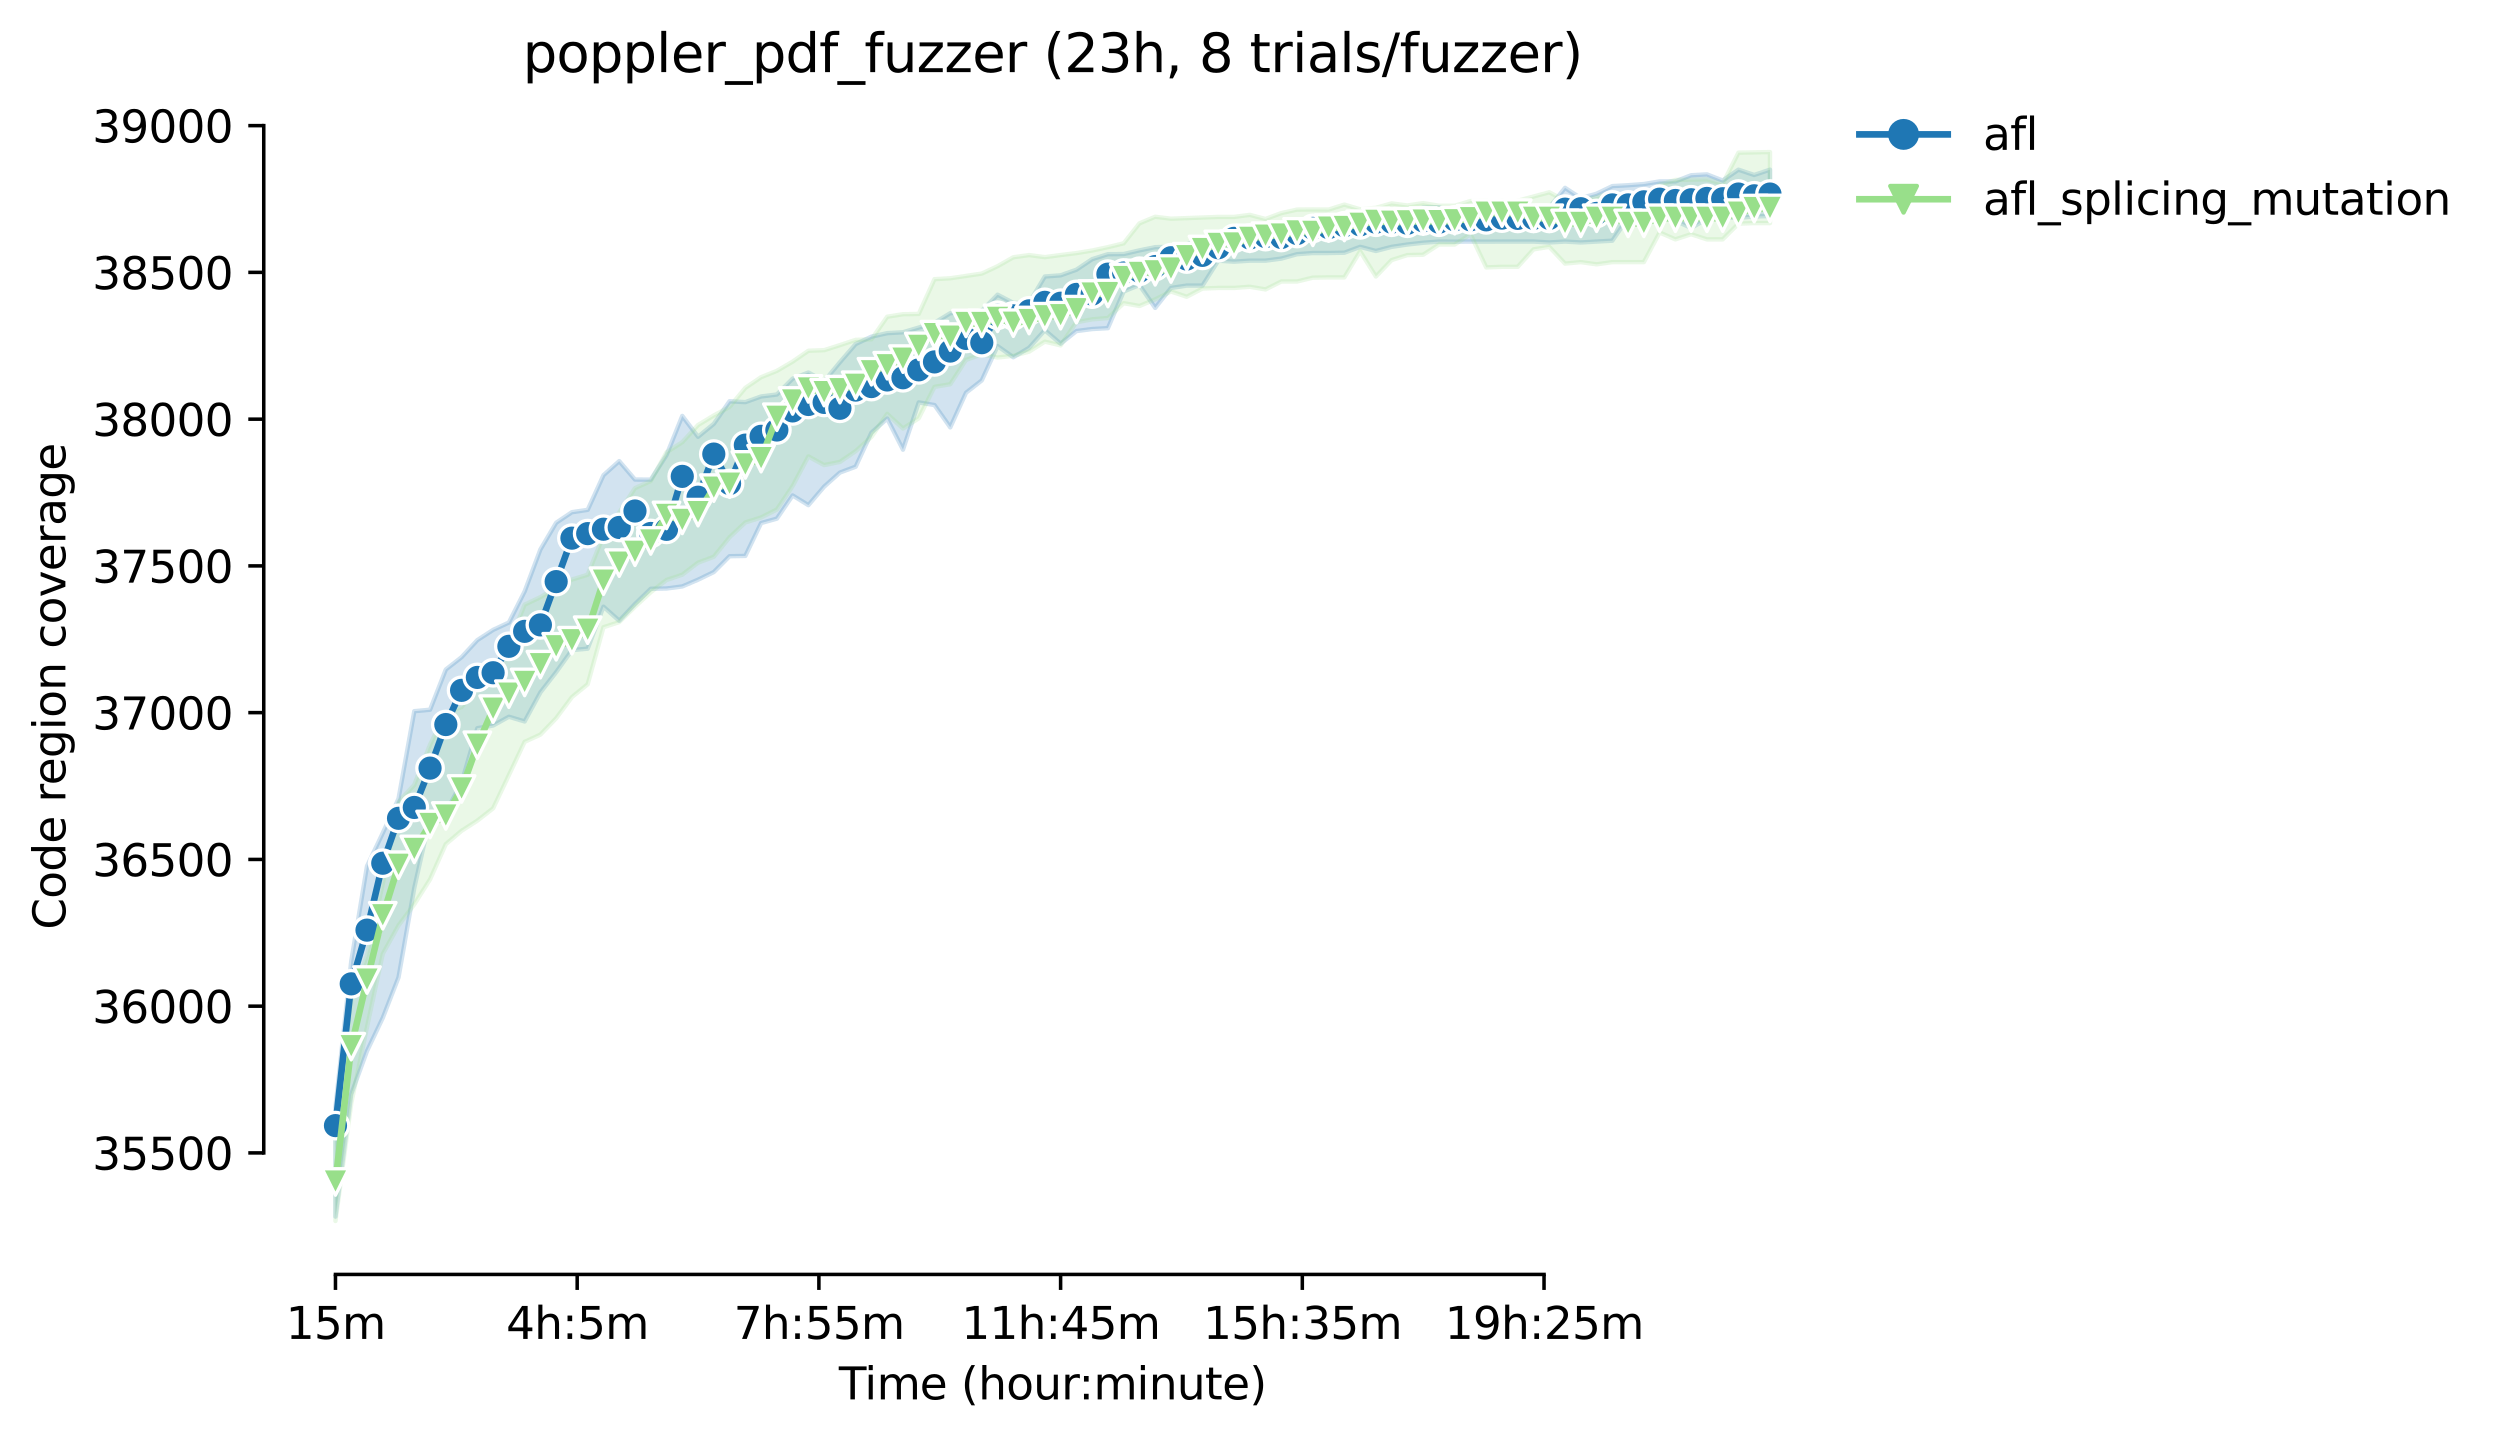 <?xml version="1.0" encoding="utf-8" standalone="no"?>
<!DOCTYPE svg PUBLIC "-//W3C//DTD SVG 1.1//EN"
  "http://www.w3.org/Graphics/SVG/1.1/DTD/svg11.dtd">
<svg height="325.986pt" version="1.1" viewBox="0 0 565.795 325.986" width="565.795pt" xmlns="http://www.w3.org/2000/svg" xmlns:xlink="http://www.w3.org/1999/xlink">
 <defs>
  <style type="text/css">*{stroke-linecap:butt;stroke-linejoin:round;}</style>
 </defs>
 <g id="figure_1">
  <g id="patch_1">
   <path d="M 0 325.986 
L 565.795 325.986 
L 565.795 0 
L 0 0 
z
" style="fill:#ffffff;"/>
  </g>
  <g id="axes_1">
   <g id="patch_2">
    <path d="M 59.691 288.43 
L 416.811 288.43 
L 416.811 22.318 
L 59.691 22.318 
z
" style="fill:#ffffff;"/>
   </g>
   <g id="PolyCollection_1">
    <defs>
     <path d="M 75.923 -75.492 
L 75.923 -50.649 
L 79.491 -78.348 
L 83.059 -88.112 
L 86.626 -95.618 
L 90.194 -104.785 
L 93.762 -125.045 
L 97.329 -140.92 
L 100.897 -142.182 
L 104.464 -148.825 
L 108.032 -161.18 
L 111.6 -161.788 
L 115.167 -163.77 
L 118.735 -162.708 
L 122.303 -169.284 
L 125.87 -173.867 
L 129.438 -178.849 
L 133.005 -179.181 
L 136.573 -188.68 
L 140.141 -185.491 
L 143.708 -189.278 
L 147.276 -192.732 
L 150.844 -192.798 
L 154.411 -193.263 
L 157.979 -194.791 
L 161.547 -196.518 
L 165.114 -200.105 
L 168.682 -200.171 
L 172.249 -207.611 
L 175.817 -208.607 
L 179.385 -213.855 
L 182.952 -211.663 
L 186.52 -215.848 
L 190.088 -219.036 
L 193.655 -220.365 
L 197.223 -228.07 
L 200.79 -231.248 
L 204.358 -224.217 
L 207.926 -234.912 
L 211.493 -234.314 
L 215.061 -229.266 
L 218.629 -237.104 
L 222.196 -239.894 
L 225.764 -247.665 
L 229.332 -245.141 
L 232.899 -247.267 
L 236.467 -251.252 
L 240.034 -248.197 
L 243.602 -251.053 
L 247.17 -251.518 
L 250.737 -251.717 
L 254.305 -260.02 
L 257.873 -261.482 
L 261.44 -256.301 
L 265.008 -260.817 
L 268.575 -261.349 
L 272.143 -261.349 
L 275.711 -266.995 
L 279.278 -266.762 
L 282.846 -266.994 
L 286.414 -266.995 
L 289.981 -267.46 
L 293.549 -268.456 
L 297.117 -268.722 
L 300.684 -268.722 
L 304.252 -268.788 
L 307.819 -270.117 
L 311.387 -269.187 
L 314.955 -270.117 
L 318.522 -270.648 
L 322.09 -271.047 
L 325.658 -271.313 
L 329.225 -271.283 
L 332.793 -271.313 
L 336.361 -271.289 
L 339.928 -271.313 
L 343.496 -271.313 
L 347.063 -271.313 
L 350.631 -271.113 
L 354.199 -271.313 
L 357.766 -271.113 
L 361.334 -271.313 
L 364.902 -271.512 
L 368.469 -276.693 
L 372.037 -276.669 
L 375.604 -276.693 
L 379.172 -276.029 
L 382.74 -274.401 
L 386.307 -276.427 
L 389.875 -276.726 
L 393.443 -276.693 
L 397.01 -276.992 
L 400.578 -277.092 
L 400.578 -287.587 
L 400.578 -287.587 
L 397.01 -286.391 
L 393.443 -287.587 
L 389.875 -285.129 
L 386.307 -286.524 
L 382.74 -286.325 
L 379.172 -284.93 
L 375.604 -284.93 
L 372.037 -284.332 
L 368.469 -284.066 
L 364.902 -283.867 
L 361.334 -282.147 
L 357.766 -281.144 
L 354.199 -283.468 
L 350.631 -279.018 
L 347.063 -279.35 
L 343.496 -279.284 
L 339.928 -280.446 
L 336.361 -279.151 
L 332.793 -278.885 
L 329.225 -278.022 
L 325.658 -279.084 
L 322.09 -279.026 
L 318.522 -277.49 
L 314.955 -278.42 
L 311.387 -277.49 
L 307.819 -277.357 
L 304.252 -277.092 
L 300.684 -277.025 
L 297.117 -276.701 
L 293.549 -274.767 
L 289.981 -274.501 
L 286.414 -274.966 
L 282.846 -274.102 
L 279.278 -273.837 
L 275.711 -273.006 
L 272.143 -272.043 
L 268.575 -270.682 
L 265.008 -270.117 
L 261.44 -270.051 
L 257.873 -269.32 
L 254.305 -268.49 
L 250.737 -268.456 
L 247.17 -267.327 
L 243.602 -264.945 
L 240.034 -263.674 
L 236.467 -263.408 
L 232.899 -257.43 
L 229.332 -257.43 
L 225.764 -259.29 
L 222.196 -255.642 
L 218.629 -255.304 
L 215.061 -255.105 
L 211.493 -252.933 
L 207.926 -251.85 
L 204.358 -250.787 
L 200.79 -250.588 
L 197.223 -249.791 
L 193.655 -248.13 
L 190.088 -244.012 
L 186.52 -239.694 
L 182.952 -241.68 
L 179.385 -240.292 
L 175.817 -236.705 
L 172.249 -236.258 
L 168.682 -234.978 
L 165.114 -235.177 
L 161.547 -230.063 
L 157.979 -227.14 
L 154.411 -231.856 
L 150.844 -222.988 
L 147.276 -217.442 
L 143.708 -217.456 
L 140.141 -221.627 
L 136.573 -218.438 
L 133.005 -210.6 
L 129.438 -210.069 
L 125.87 -207.677 
L 122.303 -201.633 
L 118.735 -192.134 
L 115.167 -185.093 
L 111.6 -183.436 
L 108.032 -181.119 
L 104.464 -177.255 
L 100.897 -174.465 
L 97.329 -165.365 
L 93.762 -165.033 
L 90.194 -145.238 
L 86.626 -137.451 
L 83.059 -129.96 
L 79.491 -108.438 
L 75.923 -75.492 
z
" id="m6382fcd925" style="stroke:#1f77b4;stroke-opacity:0.2;"/>
    </defs>
    <g clip-path="url(#p2618e32b85)">
     <use style="fill:#1f77b4;fill-opacity:0.2;stroke:#1f77b4;stroke-opacity:0.2;" x="0" xlink:href="#m6382fcd925" y="325.986"/>
    </g>
   </g>
   <g id="PolyCollection_2">
    <defs>
     <path d="M 75.923 -70.377 
L 75.923 -49.652 
L 79.491 -76.289 
L 83.059 -93.559 
L 86.626 -110.099 
L 90.194 -116.542 
L 93.762 -121.325 
L 97.329 -126.971 
L 100.897 -134.942 
L 104.464 -137.964 
L 108.032 -140.256 
L 111.6 -143.046 
L 115.167 -150.552 
L 118.735 -158.091 
L 122.303 -159.732 
L 125.87 -163.427 
L 129.438 -168.221 
L 133.005 -171.125 
L 136.573 -184.03 
L 140.141 -185.193 
L 143.708 -188.68 
L 147.276 -191.968 
L 150.844 -194.725 
L 154.411 -195.92 
L 157.979 -198.644 
L 161.547 -199.972 
L 165.114 -204.389 
L 168.682 -207.744 
L 172.249 -208.873 
L 175.817 -210.667 
L 179.385 -215.981 
L 182.952 -222.689 
L 186.52 -220.73 
L 190.088 -221.451 
L 193.655 -223.885 
L 197.223 -227.107 
L 200.79 -232.321 
L 204.358 -229 
L 207.926 -231.325 
L 211.493 -238.432 
L 215.061 -239.03 
L 218.629 -244.543 
L 222.196 -245.805 
L 225.764 -245.075 
L 229.332 -245.457 
L 232.899 -246.403 
L 236.467 -248.662 
L 240.034 -247.831 
L 243.602 -253.046 
L 247.17 -253.71 
L 250.737 -254.009 
L 254.305 -257.363 
L 257.873 -256.732 
L 261.44 -258.227 
L 265.008 -260.02 
L 268.575 -258.824 
L 272.143 -260.685 
L 275.711 -260.817 
L 279.278 -260.817 
L 282.846 -261.083 
L 286.414 -260.485 
L 289.981 -262.279 
L 293.549 -262.279 
L 297.117 -263.142 
L 300.684 -263.209 
L 304.252 -263.209 
L 307.819 -269.121 
L 311.387 -263.408 
L 314.955 -267.128 
L 318.522 -268.257 
L 322.09 -268.33 
L 325.658 -270.648 
L 329.225 -270.648 
L 332.793 -272.973 
L 336.361 -265.467 
L 339.928 -265.6 
L 343.496 -265.6 
L 347.063 -269.552 
L 350.631 -270.117 
L 354.199 -266.331 
L 357.766 -266.663 
L 361.334 -266.165 
L 364.902 -266.663 
L 368.469 -266.663 
L 372.037 -266.663 
L 375.604 -273.372 
L 379.172 -271.811 
L 382.74 -272.977 
L 386.307 -271.811 
L 389.875 -271.811 
L 393.443 -275.365 
L 397.01 -275.497 
L 400.578 -275.497 
L 400.578 -291.572 
L 400.578 -291.572 
L 397.01 -291.506 
L 393.443 -291.439 
L 389.875 -284.423 
L 386.307 -285.395 
L 382.74 -285.328 
L 379.172 -285.262 
L 375.604 -284.166 
L 372.037 -280.878 
L 368.469 -280.878 
L 364.902 -282.335 
L 361.334 -281.376 
L 357.766 -280.546 
L 354.199 -280.546 
L 350.631 -282.472 
L 347.063 -281.509 
L 343.496 -280.546 
L 339.928 -280.546 
L 336.361 -280.546 
L 332.793 -280.479 
L 329.225 -279.416 
L 325.658 -279.416 
L 322.09 -280.014 
L 318.522 -279.483 
L 314.955 -279.948 
L 311.387 -278.951 
L 307.819 -278.619 
L 304.252 -279.682 
L 300.684 -278.553 
L 297.117 -278.586 
L 293.549 -278.553 
L 289.981 -277.756 
L 286.414 -276.428 
L 282.846 -277.357 
L 279.278 -276.892 
L 275.711 -276.892 
L 272.143 -276.759 
L 268.575 -276.627 
L 265.008 -276.494 
L 261.44 -276.926 
L 257.873 -275.431 
L 254.305 -270.914 
L 250.737 -270.051 
L 247.17 -269.287 
L 243.602 -268.704 
L 240.034 -268.264 
L 236.467 -267.792 
L 232.899 -268.257 
L 229.332 -267.759 
L 225.764 -265.733 
L 222.196 -264.072 
L 218.629 -263.541 
L 215.061 -263.009 
L 211.493 -262.81 
L 207.926 -254.939 
L 204.358 -254.872 
L 200.79 -254.308 
L 197.223 -249.193 
L 193.655 -249.067 
L 190.088 -247.88 
L 186.52 -246.735 
L 182.952 -246.602 
L 179.385 -244.145 
L 175.817 -242.052 
L 172.249 -240.624 
L 168.682 -238.2 
L 165.114 -233.9 
L 161.547 -231.956 
L 157.979 -229.797 
L 154.411 -225.911 
L 150.844 -223.619 
L 147.276 -217.11 
L 143.708 -215.516 
L 140.141 -210.002 
L 136.573 -204.821 
L 133.005 -195.92 
L 129.438 -194.824 
L 125.87 -192.97 
L 122.303 -190.839 
L 118.735 -189.145 
L 115.167 -180.177 
L 111.6 -172.705 
L 108.032 -170.347 
L 104.464 -165.981 
L 100.897 -164.568 
L 97.329 -157.46 
L 93.762 -148.36 
L 90.194 -144.507 
L 86.626 -125.975 
L 83.059 -109.767 
L 79.491 -99.737 
L 75.923 -70.377 
z
" id="mab31b383b5" style="stroke:#98df8a;stroke-opacity:0.2;"/>
    </defs>
    <g clip-path="url(#p2618e32b85)">
     <use style="fill:#98df8a;fill-opacity:0.2;stroke:#98df8a;stroke-opacity:0.2;" x="0" xlink:href="#mab31b383b5" y="325.986"/>
    </g>
   </g>
   <g id="matplotlib.axis_1">
    <g id="xtick_1">
     <g id="line2d_1">
      <defs>
       <path d="M 0 0 
L 0 3.5 
" id="m82b93bf44a" style="stroke:#000000;stroke-width:0.8;"/>
      </defs>
      <g>
       <use style="stroke:#000000;stroke-width:0.8;" x="75.923" xlink:href="#m82b93bf44a" y="288.43"/>
      </g>
     </g>
     <g id="text_1">
      <!-- 15m -->
      <g transform="translate(64.691 303.029)scale(0.1 -0.1)">
       <defs>
        <path d="M 794 531 
L 1825 531 
L 1825 4091 
L 703 3866 
L 703 4441 
L 1819 4666 
L 2450 4666 
L 2450 531 
L 3481 531 
L 3481 0 
L 794 0 
L 794 531 
z
" id="DejaVuSans-31" transform="scale(0.016)"/>
        <path d="M 691 4666 
L 3169 4666 
L 3169 4134 
L 1269 4134 
L 1269 2991 
Q 1406 3038 1543 3061 
Q 1681 3084 1819 3084 
Q 2600 3084 3056 2656 
Q 3513 2228 3513 1497 
Q 3513 744 3044 326 
Q 2575 -91 1722 -91 
Q 1428 -91 1123 -41 
Q 819 9 494 109 
L 494 744 
Q 775 591 1075 516 
Q 1375 441 1709 441 
Q 2250 441 2565 725 
Q 2881 1009 2881 1497 
Q 2881 1984 2565 2268 
Q 2250 2553 1709 2553 
Q 1456 2553 1204 2497 
Q 953 2441 691 2322 
L 691 4666 
z
" id="DejaVuSans-35" transform="scale(0.016)"/>
        <path d="M 3328 2828 
Q 3544 3216 3844 3400 
Q 4144 3584 4550 3584 
Q 5097 3584 5394 3201 
Q 5691 2819 5691 2113 
L 5691 0 
L 5113 0 
L 5113 2094 
Q 5113 2597 4934 2840 
Q 4756 3084 4391 3084 
Q 3944 3084 3684 2787 
Q 3425 2491 3425 1978 
L 3425 0 
L 2847 0 
L 2847 2094 
Q 2847 2600 2669 2842 
Q 2491 3084 2119 3084 
Q 1678 3084 1418 2786 
Q 1159 2488 1159 1978 
L 1159 0 
L 581 0 
L 581 3500 
L 1159 3500 
L 1159 2956 
Q 1356 3278 1631 3431 
Q 1906 3584 2284 3584 
Q 2666 3584 2933 3390 
Q 3200 3197 3328 2828 
z
" id="DejaVuSans-6d" transform="scale(0.016)"/>
       </defs>
       <use xlink:href="#DejaVuSans-31"/>
       <use x="63.623" xlink:href="#DejaVuSans-35"/>
       <use x="127.246" xlink:href="#DejaVuSans-6d"/>
      </g>
     </g>
    </g>
    <g id="xtick_2">
     <g id="line2d_2">
      <g>
       <use style="stroke:#000000;stroke-width:0.8;" x="130.627" xlink:href="#m82b93bf44a" y="288.43"/>
      </g>
     </g>
     <g id="text_2">
      <!-- 4h:5m -->
      <g transform="translate(114.541 303.029)scale(0.1 -0.1)">
       <defs>
        <path d="M 2419 4116 
L 825 1625 
L 2419 1625 
L 2419 4116 
z
M 2253 4666 
L 3047 4666 
L 3047 1625 
L 3713 1625 
L 3713 1100 
L 3047 1100 
L 3047 0 
L 2419 0 
L 2419 1100 
L 313 1100 
L 313 1709 
L 2253 4666 
z
" id="DejaVuSans-34" transform="scale(0.016)"/>
        <path d="M 3513 2113 
L 3513 0 
L 2938 0 
L 2938 2094 
Q 2938 2591 2744 2837 
Q 2550 3084 2163 3084 
Q 1697 3084 1428 2787 
Q 1159 2491 1159 1978 
L 1159 0 
L 581 0 
L 581 4863 
L 1159 4863 
L 1159 2956 
Q 1366 3272 1645 3428 
Q 1925 3584 2291 3584 
Q 2894 3584 3203 3211 
Q 3513 2838 3513 2113 
z
" id="DejaVuSans-68" transform="scale(0.016)"/>
        <path d="M 750 794 
L 1409 794 
L 1409 0 
L 750 0 
L 750 794 
z
M 750 3309 
L 1409 3309 
L 1409 2516 
L 750 2516 
L 750 3309 
z
" id="DejaVuSans-3a" transform="scale(0.016)"/>
       </defs>
       <use xlink:href="#DejaVuSans-34"/>
       <use x="63.623" xlink:href="#DejaVuSans-68"/>
       <use x="127.002" xlink:href="#DejaVuSans-3a"/>
       <use x="160.693" xlink:href="#DejaVuSans-35"/>
       <use x="224.316" xlink:href="#DejaVuSans-6d"/>
      </g>
     </g>
    </g>
    <g id="xtick_3">
     <g id="line2d_3">
      <g>
       <use style="stroke:#000000;stroke-width:0.8;" x="185.331" xlink:href="#m82b93bf44a" y="288.43"/>
      </g>
     </g>
     <g id="text_3">
      <!-- 7h:55m -->
      <g transform="translate(166.064 303.029)scale(0.1 -0.1)">
       <defs>
        <path d="M 525 4666 
L 3525 4666 
L 3525 4397 
L 1831 0 
L 1172 0 
L 2766 4134 
L 525 4134 
L 525 4666 
z
" id="DejaVuSans-37" transform="scale(0.016)"/>
       </defs>
       <use xlink:href="#DejaVuSans-37"/>
       <use x="63.623" xlink:href="#DejaVuSans-68"/>
       <use x="127.002" xlink:href="#DejaVuSans-3a"/>
       <use x="160.693" xlink:href="#DejaVuSans-35"/>
       <use x="224.316" xlink:href="#DejaVuSans-35"/>
       <use x="287.939" xlink:href="#DejaVuSans-6d"/>
      </g>
     </g>
    </g>
    <g id="xtick_4">
     <g id="line2d_4">
      <g>
       <use style="stroke:#000000;stroke-width:0.8;" x="240.034" xlink:href="#m82b93bf44a" y="288.43"/>
      </g>
     </g>
     <g id="text_4">
      <!-- 11h:45m -->
      <g transform="translate(217.586 303.029)scale(0.1 -0.1)">
       <use xlink:href="#DejaVuSans-31"/>
       <use x="63.623" xlink:href="#DejaVuSans-31"/>
       <use x="127.246" xlink:href="#DejaVuSans-68"/>
       <use x="190.625" xlink:href="#DejaVuSans-3a"/>
       <use x="224.316" xlink:href="#DejaVuSans-34"/>
       <use x="287.939" xlink:href="#DejaVuSans-35"/>
       <use x="351.562" xlink:href="#DejaVuSans-6d"/>
      </g>
     </g>
    </g>
    <g id="xtick_5">
     <g id="line2d_5">
      <g>
       <use style="stroke:#000000;stroke-width:0.8;" x="294.738" xlink:href="#m82b93bf44a" y="288.43"/>
      </g>
     </g>
     <g id="text_5">
      <!-- 15h:35m -->
      <g transform="translate(272.29 303.029)scale(0.1 -0.1)">
       <defs>
        <path d="M 2597 2516 
Q 3050 2419 3304 2112 
Q 3559 1806 3559 1356 
Q 3559 666 3084 287 
Q 2609 -91 1734 -91 
Q 1441 -91 1130 -33 
Q 819 25 488 141 
L 488 750 
Q 750 597 1062 519 
Q 1375 441 1716 441 
Q 2309 441 2620 675 
Q 2931 909 2931 1356 
Q 2931 1769 2642 2001 
Q 2353 2234 1838 2234 
L 1294 2234 
L 1294 2753 
L 1863 2753 
Q 2328 2753 2575 2939 
Q 2822 3125 2822 3475 
Q 2822 3834 2567 4026 
Q 2313 4219 1838 4219 
Q 1578 4219 1281 4162 
Q 984 4106 628 3988 
L 628 4550 
Q 988 4650 1302 4700 
Q 1616 4750 1894 4750 
Q 2613 4750 3031 4423 
Q 3450 4097 3450 3541 
Q 3450 3153 3228 2886 
Q 3006 2619 2597 2516 
z
" id="DejaVuSans-33" transform="scale(0.016)"/>
       </defs>
       <use xlink:href="#DejaVuSans-31"/>
       <use x="63.623" xlink:href="#DejaVuSans-35"/>
       <use x="127.246" xlink:href="#DejaVuSans-68"/>
       <use x="190.625" xlink:href="#DejaVuSans-3a"/>
       <use x="224.316" xlink:href="#DejaVuSans-33"/>
       <use x="287.939" xlink:href="#DejaVuSans-35"/>
       <use x="351.562" xlink:href="#DejaVuSans-6d"/>
      </g>
     </g>
    </g>
    <g id="xtick_6">
     <g id="line2d_6">
      <g>
       <use style="stroke:#000000;stroke-width:0.8;" x="349.442" xlink:href="#m82b93bf44a" y="288.43"/>
      </g>
     </g>
     <g id="text_6">
      <!-- 19h:25m -->
      <g transform="translate(326.993 303.029)scale(0.1 -0.1)">
       <defs>
        <path d="M 703 97 
L 703 672 
Q 941 559 1184 500 
Q 1428 441 1663 441 
Q 2288 441 2617 861 
Q 2947 1281 2994 2138 
Q 2813 1869 2534 1725 
Q 2256 1581 1919 1581 
Q 1219 1581 811 2004 
Q 403 2428 403 3163 
Q 403 3881 828 4315 
Q 1253 4750 1959 4750 
Q 2769 4750 3195 4129 
Q 3622 3509 3622 2328 
Q 3622 1225 3098 567 
Q 2575 -91 1691 -91 
Q 1453 -91 1209 -44 
Q 966 3 703 97 
z
M 1959 2075 
Q 2384 2075 2632 2365 
Q 2881 2656 2881 3163 
Q 2881 3666 2632 3958 
Q 2384 4250 1959 4250 
Q 1534 4250 1286 3958 
Q 1038 3666 1038 3163 
Q 1038 2656 1286 2365 
Q 1534 2075 1959 2075 
z
" id="DejaVuSans-39" transform="scale(0.016)"/>
        <path d="M 1228 531 
L 3431 531 
L 3431 0 
L 469 0 
L 469 531 
Q 828 903 1448 1529 
Q 2069 2156 2228 2338 
Q 2531 2678 2651 2914 
Q 2772 3150 2772 3378 
Q 2772 3750 2511 3984 
Q 2250 4219 1831 4219 
Q 1534 4219 1204 4116 
Q 875 4013 500 3803 
L 500 4441 
Q 881 4594 1212 4672 
Q 1544 4750 1819 4750 
Q 2544 4750 2975 4387 
Q 3406 4025 3406 3419 
Q 3406 3131 3298 2873 
Q 3191 2616 2906 2266 
Q 2828 2175 2409 1742 
Q 1991 1309 1228 531 
z
" id="DejaVuSans-32" transform="scale(0.016)"/>
       </defs>
       <use xlink:href="#DejaVuSans-31"/>
       <use x="63.623" xlink:href="#DejaVuSans-39"/>
       <use x="127.246" xlink:href="#DejaVuSans-68"/>
       <use x="190.625" xlink:href="#DejaVuSans-3a"/>
       <use x="224.316" xlink:href="#DejaVuSans-32"/>
       <use x="287.939" xlink:href="#DejaVuSans-35"/>
       <use x="351.562" xlink:href="#DejaVuSans-6d"/>
      </g>
     </g>
    </g>
    <g id="text_7">
     <!-- Time (hour:minute) -->
     <g transform="translate(189.844 316.707)scale(0.1 -0.1)">
      <defs>
       <path d="M -19 4666 
L 3928 4666 
L 3928 4134 
L 2272 4134 
L 2272 0 
L 1638 0 
L 1638 4134 
L -19 4134 
L -19 4666 
z
" id="DejaVuSans-54" transform="scale(0.016)"/>
       <path d="M 603 3500 
L 1178 3500 
L 1178 0 
L 603 0 
L 603 3500 
z
M 603 4863 
L 1178 4863 
L 1178 4134 
L 603 4134 
L 603 4863 
z
" id="DejaVuSans-69" transform="scale(0.016)"/>
       <path d="M 3597 1894 
L 3597 1613 
L 953 1613 
Q 991 1019 1311 708 
Q 1631 397 2203 397 
Q 2534 397 2845 478 
Q 3156 559 3463 722 
L 3463 178 
Q 3153 47 2828 -22 
Q 2503 -91 2169 -91 
Q 1331 -91 842 396 
Q 353 884 353 1716 
Q 353 2575 817 3079 
Q 1281 3584 2069 3584 
Q 2775 3584 3186 3129 
Q 3597 2675 3597 1894 
z
M 3022 2063 
Q 3016 2534 2758 2815 
Q 2500 3097 2075 3097 
Q 1594 3097 1305 2825 
Q 1016 2553 972 2059 
L 3022 2063 
z
" id="DejaVuSans-65" transform="scale(0.016)"/>
       <path id="DejaVuSans-20" transform="scale(0.016)"/>
       <path d="M 1984 4856 
Q 1566 4138 1362 3434 
Q 1159 2731 1159 2009 
Q 1159 1288 1364 580 
Q 1569 -128 1984 -844 
L 1484 -844 
Q 1016 -109 783 600 
Q 550 1309 550 2009 
Q 550 2706 781 3412 
Q 1013 4119 1484 4856 
L 1984 4856 
z
" id="DejaVuSans-28" transform="scale(0.016)"/>
       <path d="M 1959 3097 
Q 1497 3097 1228 2736 
Q 959 2375 959 1747 
Q 959 1119 1226 758 
Q 1494 397 1959 397 
Q 2419 397 2687 759 
Q 2956 1122 2956 1747 
Q 2956 2369 2687 2733 
Q 2419 3097 1959 3097 
z
M 1959 3584 
Q 2709 3584 3137 3096 
Q 3566 2609 3566 1747 
Q 3566 888 3137 398 
Q 2709 -91 1959 -91 
Q 1206 -91 779 398 
Q 353 888 353 1747 
Q 353 2609 779 3096 
Q 1206 3584 1959 3584 
z
" id="DejaVuSans-6f" transform="scale(0.016)"/>
       <path d="M 544 1381 
L 544 3500 
L 1119 3500 
L 1119 1403 
Q 1119 906 1312 657 
Q 1506 409 1894 409 
Q 2359 409 2629 706 
Q 2900 1003 2900 1516 
L 2900 3500 
L 3475 3500 
L 3475 0 
L 2900 0 
L 2900 538 
Q 2691 219 2414 64 
Q 2138 -91 1772 -91 
Q 1169 -91 856 284 
Q 544 659 544 1381 
z
M 1991 3584 
L 1991 3584 
z
" id="DejaVuSans-75" transform="scale(0.016)"/>
       <path d="M 2631 2963 
Q 2534 3019 2420 3045 
Q 2306 3072 2169 3072 
Q 1681 3072 1420 2755 
Q 1159 2438 1159 1844 
L 1159 0 
L 581 0 
L 581 3500 
L 1159 3500 
L 1159 2956 
Q 1341 3275 1631 3429 
Q 1922 3584 2338 3584 
Q 2397 3584 2469 3576 
Q 2541 3569 2628 3553 
L 2631 2963 
z
" id="DejaVuSans-72" transform="scale(0.016)"/>
       <path d="M 3513 2113 
L 3513 0 
L 2938 0 
L 2938 2094 
Q 2938 2591 2744 2837 
Q 2550 3084 2163 3084 
Q 1697 3084 1428 2787 
Q 1159 2491 1159 1978 
L 1159 0 
L 581 0 
L 581 3500 
L 1159 3500 
L 1159 2956 
Q 1366 3272 1645 3428 
Q 1925 3584 2291 3584 
Q 2894 3584 3203 3211 
Q 3513 2838 3513 2113 
z
" id="DejaVuSans-6e" transform="scale(0.016)"/>
       <path d="M 1172 4494 
L 1172 3500 
L 2356 3500 
L 2356 3053 
L 1172 3053 
L 1172 1153 
Q 1172 725 1289 603 
Q 1406 481 1766 481 
L 2356 481 
L 2356 0 
L 1766 0 
Q 1100 0 847 248 
Q 594 497 594 1153 
L 594 3053 
L 172 3053 
L 172 3500 
L 594 3500 
L 594 4494 
L 1172 4494 
z
" id="DejaVuSans-74" transform="scale(0.016)"/>
       <path d="M 513 4856 
L 1013 4856 
Q 1481 4119 1714 3412 
Q 1947 2706 1947 2009 
Q 1947 1309 1714 600 
Q 1481 -109 1013 -844 
L 513 -844 
Q 928 -128 1133 580 
Q 1338 1288 1338 2009 
Q 1338 2731 1133 3434 
Q 928 4138 513 4856 
z
" id="DejaVuSans-29" transform="scale(0.016)"/>
      </defs>
      <use xlink:href="#DejaVuSans-54"/>
      <use x="57.959" xlink:href="#DejaVuSans-69"/>
      <use x="85.742" xlink:href="#DejaVuSans-6d"/>
      <use x="183.154" xlink:href="#DejaVuSans-65"/>
      <use x="244.678" xlink:href="#DejaVuSans-20"/>
      <use x="276.465" xlink:href="#DejaVuSans-28"/>
      <use x="315.479" xlink:href="#DejaVuSans-68"/>
      <use x="378.857" xlink:href="#DejaVuSans-6f"/>
      <use x="440.039" xlink:href="#DejaVuSans-75"/>
      <use x="503.418" xlink:href="#DejaVuSans-72"/>
      <use x="542.781" xlink:href="#DejaVuSans-3a"/>
      <use x="576.473" xlink:href="#DejaVuSans-6d"/>
      <use x="673.885" xlink:href="#DejaVuSans-69"/>
      <use x="701.668" xlink:href="#DejaVuSans-6e"/>
      <use x="765.047" xlink:href="#DejaVuSans-75"/>
      <use x="828.426" xlink:href="#DejaVuSans-74"/>
      <use x="867.635" xlink:href="#DejaVuSans-65"/>
      <use x="929.158" xlink:href="#DejaVuSans-29"/>
     </g>
    </g>
   </g>
   <g id="matplotlib.axis_2">
    <g id="ytick_1">
     <g id="line2d_7">
      <defs>
       <path d="M 0 0 
L -3.5 0 
" id="m7c96a316c7" style="stroke:#000000;stroke-width:0.8;"/>
      </defs>
      <g>
       <use style="stroke:#000000;stroke-width:0.8;" x="59.691" xlink:href="#m7c96a316c7" y="260.924"/>
      </g>
     </g>
     <g id="text_8">
      <!-- 35500 -->
      <g transform="translate(20.878 264.723)scale(0.1 -0.1)">
       <defs>
        <path d="M 2034 4250 
Q 1547 4250 1301 3770 
Q 1056 3291 1056 2328 
Q 1056 1369 1301 889 
Q 1547 409 2034 409 
Q 2525 409 2770 889 
Q 3016 1369 3016 2328 
Q 3016 3291 2770 3770 
Q 2525 4250 2034 4250 
z
M 2034 4750 
Q 2819 4750 3233 4129 
Q 3647 3509 3647 2328 
Q 3647 1150 3233 529 
Q 2819 -91 2034 -91 
Q 1250 -91 836 529 
Q 422 1150 422 2328 
Q 422 3509 836 4129 
Q 1250 4750 2034 4750 
z
" id="DejaVuSans-30" transform="scale(0.016)"/>
       </defs>
       <use xlink:href="#DejaVuSans-33"/>
       <use x="63.623" xlink:href="#DejaVuSans-35"/>
       <use x="127.246" xlink:href="#DejaVuSans-35"/>
       <use x="190.869" xlink:href="#DejaVuSans-30"/>
       <use x="254.492" xlink:href="#DejaVuSans-30"/>
      </g>
     </g>
    </g>
    <g id="ytick_2">
     <g id="line2d_8">
      <g>
       <use style="stroke:#000000;stroke-width:0.8;" x="59.691" xlink:href="#m7c96a316c7" y="227.711"/>
      </g>
     </g>
     <g id="text_9">
      <!-- 36000 -->
      <g transform="translate(20.878 231.51)scale(0.1 -0.1)">
       <defs>
        <path d="M 2113 2584 
Q 1688 2584 1439 2293 
Q 1191 2003 1191 1497 
Q 1191 994 1439 701 
Q 1688 409 2113 409 
Q 2538 409 2786 701 
Q 3034 994 3034 1497 
Q 3034 2003 2786 2293 
Q 2538 2584 2113 2584 
z
M 3366 4563 
L 3366 3988 
Q 3128 4100 2886 4159 
Q 2644 4219 2406 4219 
Q 1781 4219 1451 3797 
Q 1122 3375 1075 2522 
Q 1259 2794 1537 2939 
Q 1816 3084 2150 3084 
Q 2853 3084 3261 2657 
Q 3669 2231 3669 1497 
Q 3669 778 3244 343 
Q 2819 -91 2113 -91 
Q 1303 -91 875 529 
Q 447 1150 447 2328 
Q 447 3434 972 4092 
Q 1497 4750 2381 4750 
Q 2619 4750 2861 4703 
Q 3103 4656 3366 4563 
z
" id="DejaVuSans-36" transform="scale(0.016)"/>
       </defs>
       <use xlink:href="#DejaVuSans-33"/>
       <use x="63.623" xlink:href="#DejaVuSans-36"/>
       <use x="127.246" xlink:href="#DejaVuSans-30"/>
       <use x="190.869" xlink:href="#DejaVuSans-30"/>
       <use x="254.492" xlink:href="#DejaVuSans-30"/>
      </g>
     </g>
    </g>
    <g id="ytick_3">
     <g id="line2d_9">
      <g>
       <use style="stroke:#000000;stroke-width:0.8;" x="59.691" xlink:href="#m7c96a316c7" y="194.498"/>
      </g>
     </g>
     <g id="text_10">
      <!-- 36500 -->
      <g transform="translate(20.878 198.298)scale(0.1 -0.1)">
       <use xlink:href="#DejaVuSans-33"/>
       <use x="63.623" xlink:href="#DejaVuSans-36"/>
       <use x="127.246" xlink:href="#DejaVuSans-35"/>
       <use x="190.869" xlink:href="#DejaVuSans-30"/>
       <use x="254.492" xlink:href="#DejaVuSans-30"/>
      </g>
     </g>
    </g>
    <g id="ytick_4">
     <g id="line2d_10">
      <g>
       <use style="stroke:#000000;stroke-width:0.8;" x="59.691" xlink:href="#m7c96a316c7" y="161.286"/>
      </g>
     </g>
     <g id="text_11">
      <!-- 37000 -->
      <g transform="translate(20.878 165.085)scale(0.1 -0.1)">
       <use xlink:href="#DejaVuSans-33"/>
       <use x="63.623" xlink:href="#DejaVuSans-37"/>
       <use x="127.246" xlink:href="#DejaVuSans-30"/>
       <use x="190.869" xlink:href="#DejaVuSans-30"/>
       <use x="254.492" xlink:href="#DejaVuSans-30"/>
      </g>
     </g>
    </g>
    <g id="ytick_5">
     <g id="line2d_11">
      <g>
       <use style="stroke:#000000;stroke-width:0.8;" x="59.691" xlink:href="#m7c96a316c7" y="128.073"/>
      </g>
     </g>
     <g id="text_12">
      <!-- 37500 -->
      <g transform="translate(20.878 131.873)scale(0.1 -0.1)">
       <use xlink:href="#DejaVuSans-33"/>
       <use x="63.623" xlink:href="#DejaVuSans-37"/>
       <use x="127.246" xlink:href="#DejaVuSans-35"/>
       <use x="190.869" xlink:href="#DejaVuSans-30"/>
       <use x="254.492" xlink:href="#DejaVuSans-30"/>
      </g>
     </g>
    </g>
    <g id="ytick_6">
     <g id="line2d_12">
      <g>
       <use style="stroke:#000000;stroke-width:0.8;" x="59.691" xlink:href="#m7c96a316c7" y="94.861"/>
      </g>
     </g>
     <g id="text_13">
      <!-- 38000 -->
      <g transform="translate(20.878 98.66)scale(0.1 -0.1)">
       <defs>
        <path d="M 2034 2216 
Q 1584 2216 1326 1975 
Q 1069 1734 1069 1313 
Q 1069 891 1326 650 
Q 1584 409 2034 409 
Q 2484 409 2743 651 
Q 3003 894 3003 1313 
Q 3003 1734 2745 1975 
Q 2488 2216 2034 2216 
z
M 1403 2484 
Q 997 2584 770 2862 
Q 544 3141 544 3541 
Q 544 4100 942 4425 
Q 1341 4750 2034 4750 
Q 2731 4750 3128 4425 
Q 3525 4100 3525 3541 
Q 3525 3141 3298 2862 
Q 3072 2584 2669 2484 
Q 3125 2378 3379 2068 
Q 3634 1759 3634 1313 
Q 3634 634 3220 271 
Q 2806 -91 2034 -91 
Q 1263 -91 848 271 
Q 434 634 434 1313 
Q 434 1759 690 2068 
Q 947 2378 1403 2484 
z
M 1172 3481 
Q 1172 3119 1398 2916 
Q 1625 2713 2034 2713 
Q 2441 2713 2670 2916 
Q 2900 3119 2900 3481 
Q 2900 3844 2670 4047 
Q 2441 4250 2034 4250 
Q 1625 4250 1398 4047 
Q 1172 3844 1172 3481 
z
" id="DejaVuSans-38" transform="scale(0.016)"/>
       </defs>
       <use xlink:href="#DejaVuSans-33"/>
       <use x="63.623" xlink:href="#DejaVuSans-38"/>
       <use x="127.246" xlink:href="#DejaVuSans-30"/>
       <use x="190.869" xlink:href="#DejaVuSans-30"/>
       <use x="254.492" xlink:href="#DejaVuSans-30"/>
      </g>
     </g>
    </g>
    <g id="ytick_7">
     <g id="line2d_13">
      <g>
       <use style="stroke:#000000;stroke-width:0.8;" x="59.691" xlink:href="#m7c96a316c7" y="61.648"/>
      </g>
     </g>
     <g id="text_14">
      <!-- 38500 -->
      <g transform="translate(20.878 65.448)scale(0.1 -0.1)">
       <use xlink:href="#DejaVuSans-33"/>
       <use x="63.623" xlink:href="#DejaVuSans-38"/>
       <use x="127.246" xlink:href="#DejaVuSans-35"/>
       <use x="190.869" xlink:href="#DejaVuSans-30"/>
       <use x="254.492" xlink:href="#DejaVuSans-30"/>
      </g>
     </g>
    </g>
    <g id="ytick_8">
     <g id="line2d_14">
      <g>
       <use style="stroke:#000000;stroke-width:0.8;" x="59.691" xlink:href="#m7c96a316c7" y="28.436"/>
      </g>
     </g>
     <g id="text_15">
      <!-- 39000 -->
      <g transform="translate(20.878 32.235)scale(0.1 -0.1)">
       <use xlink:href="#DejaVuSans-33"/>
       <use x="63.623" xlink:href="#DejaVuSans-39"/>
       <use x="127.246" xlink:href="#DejaVuSans-30"/>
       <use x="190.869" xlink:href="#DejaVuSans-30"/>
       <use x="254.492" xlink:href="#DejaVuSans-30"/>
      </g>
     </g>
    </g>
    <g id="text_16">
     <!-- Code region coverage -->
     <g transform="translate(14.798 210.38)rotate(-90)scale(0.1 -0.1)">
      <defs>
       <path d="M 4122 4306 
L 4122 3641 
Q 3803 3938 3442 4084 
Q 3081 4231 2675 4231 
Q 1875 4231 1450 3742 
Q 1025 3253 1025 2328 
Q 1025 1406 1450 917 
Q 1875 428 2675 428 
Q 3081 428 3442 575 
Q 3803 722 4122 1019 
L 4122 359 
Q 3791 134 3420 21 
Q 3050 -91 2638 -91 
Q 1578 -91 968 557 
Q 359 1206 359 2328 
Q 359 3453 968 4101 
Q 1578 4750 2638 4750 
Q 3056 4750 3426 4639 
Q 3797 4528 4122 4306 
z
" id="DejaVuSans-43" transform="scale(0.016)"/>
       <path d="M 2906 2969 
L 2906 4863 
L 3481 4863 
L 3481 0 
L 2906 0 
L 2906 525 
Q 2725 213 2448 61 
Q 2172 -91 1784 -91 
Q 1150 -91 751 415 
Q 353 922 353 1747 
Q 353 2572 751 3078 
Q 1150 3584 1784 3584 
Q 2172 3584 2448 3432 
Q 2725 3281 2906 2969 
z
M 947 1747 
Q 947 1113 1208 752 
Q 1469 391 1925 391 
Q 2381 391 2643 752 
Q 2906 1113 2906 1747 
Q 2906 2381 2643 2742 
Q 2381 3103 1925 3103 
Q 1469 3103 1208 2742 
Q 947 2381 947 1747 
z
" id="DejaVuSans-64" transform="scale(0.016)"/>
       <path d="M 2906 1791 
Q 2906 2416 2648 2759 
Q 2391 3103 1925 3103 
Q 1463 3103 1205 2759 
Q 947 2416 947 1791 
Q 947 1169 1205 825 
Q 1463 481 1925 481 
Q 2391 481 2648 825 
Q 2906 1169 2906 1791 
z
M 3481 434 
Q 3481 -459 3084 -895 
Q 2688 -1331 1869 -1331 
Q 1566 -1331 1297 -1286 
Q 1028 -1241 775 -1147 
L 775 -588 
Q 1028 -725 1275 -790 
Q 1522 -856 1778 -856 
Q 2344 -856 2625 -561 
Q 2906 -266 2906 331 
L 2906 616 
Q 2728 306 2450 153 
Q 2172 0 1784 0 
Q 1141 0 747 490 
Q 353 981 353 1791 
Q 353 2603 747 3093 
Q 1141 3584 1784 3584 
Q 2172 3584 2450 3431 
Q 2728 3278 2906 2969 
L 2906 3500 
L 3481 3500 
L 3481 434 
z
" id="DejaVuSans-67" transform="scale(0.016)"/>
       <path d="M 3122 3366 
L 3122 2828 
Q 2878 2963 2633 3030 
Q 2388 3097 2138 3097 
Q 1578 3097 1268 2742 
Q 959 2388 959 1747 
Q 959 1106 1268 751 
Q 1578 397 2138 397 
Q 2388 397 2633 464 
Q 2878 531 3122 666 
L 3122 134 
Q 2881 22 2623 -34 
Q 2366 -91 2075 -91 
Q 1284 -91 818 406 
Q 353 903 353 1747 
Q 353 2603 823 3093 
Q 1294 3584 2113 3584 
Q 2378 3584 2631 3529 
Q 2884 3475 3122 3366 
z
" id="DejaVuSans-63" transform="scale(0.016)"/>
       <path d="M 191 3500 
L 800 3500 
L 1894 563 
L 2988 3500 
L 3597 3500 
L 2284 0 
L 1503 0 
L 191 3500 
z
" id="DejaVuSans-76" transform="scale(0.016)"/>
       <path d="M 2194 1759 
Q 1497 1759 1228 1600 
Q 959 1441 959 1056 
Q 959 750 1161 570 
Q 1363 391 1709 391 
Q 2188 391 2477 730 
Q 2766 1069 2766 1631 
L 2766 1759 
L 2194 1759 
z
M 3341 1997 
L 3341 0 
L 2766 0 
L 2766 531 
Q 2569 213 2275 61 
Q 1981 -91 1556 -91 
Q 1019 -91 701 211 
Q 384 513 384 1019 
Q 384 1609 779 1909 
Q 1175 2209 1959 2209 
L 2766 2209 
L 2766 2266 
Q 2766 2663 2505 2880 
Q 2244 3097 1772 3097 
Q 1472 3097 1187 3025 
Q 903 2953 641 2809 
L 641 3341 
Q 956 3463 1253 3523 
Q 1550 3584 1831 3584 
Q 2591 3584 2966 3190 
Q 3341 2797 3341 1997 
z
" id="DejaVuSans-61" transform="scale(0.016)"/>
      </defs>
      <use xlink:href="#DejaVuSans-43"/>
      <use x="69.824" xlink:href="#DejaVuSans-6f"/>
      <use x="131.006" xlink:href="#DejaVuSans-64"/>
      <use x="194.482" xlink:href="#DejaVuSans-65"/>
      <use x="256.006" xlink:href="#DejaVuSans-20"/>
      <use x="287.793" xlink:href="#DejaVuSans-72"/>
      <use x="326.656" xlink:href="#DejaVuSans-65"/>
      <use x="388.18" xlink:href="#DejaVuSans-67"/>
      <use x="451.656" xlink:href="#DejaVuSans-69"/>
      <use x="479.439" xlink:href="#DejaVuSans-6f"/>
      <use x="540.621" xlink:href="#DejaVuSans-6e"/>
      <use x="604" xlink:href="#DejaVuSans-20"/>
      <use x="635.787" xlink:href="#DejaVuSans-63"/>
      <use x="690.768" xlink:href="#DejaVuSans-6f"/>
      <use x="751.949" xlink:href="#DejaVuSans-76"/>
      <use x="811.129" xlink:href="#DejaVuSans-65"/>
      <use x="872.652" xlink:href="#DejaVuSans-72"/>
      <use x="913.766" xlink:href="#DejaVuSans-61"/>
      <use x="975.045" xlink:href="#DejaVuSans-67"/>
      <use x="1038.521" xlink:href="#DejaVuSans-65"/>
     </g>
    </g>
   </g>
   <g id="line2d_15">
    <path clip-path="url(#p2618e32b85)" d="M 75.923 254.746 
L 79.491 222.663 
L 83.059 210.507 
L 86.626 195.362 
L 90.194 185.199 
L 93.762 182.741 
L 97.329 173.84 
L 100.897 163.976 
L 104.464 156.238 
L 108.032 153.315 
L 111.6 152.252 
L 115.167 146.274 
L 118.735 142.886 
L 122.303 141.425 
L 125.87 131.627 
L 129.438 121.796 
L 133.005 120.767 
L 136.573 119.77 
L 140.141 119.372 
L 143.708 115.652 
L 147.276 120.733 
L 150.844 119.804 
L 154.411 107.814 
L 157.979 112.53 
L 161.547 102.765 
L 165.114 109.441 
L 168.682 100.74 
L 172.249 98.747 
L 175.817 97.319 
L 179.385 93.001 
L 182.952 91.54 
L 186.52 91.075 
L 190.088 92.403 
L 193.655 88.285 
L 197.223 87.488 
L 200.79 85.993 
L 204.358 85.495 
L 207.926 83.702 
L 211.493 81.908 
L 215.061 79.45 
L 218.629 76.594 
L 222.196 77.557 
L 225.764 71.346 
L 229.332 71.479 
L 232.899 70.35 
L 236.467 68.424 
L 240.034 68.623 
L 243.602 66.63 
L 247.17 66.564 
L 250.737 62.047 
L 254.305 61.781 
L 257.873 61.383 
L 261.44 60.32 
L 265.008 58.327 
L 268.575 58.626 
L 272.143 57.796 
L 275.711 56.069 
L 279.278 53.943 
L 282.846 53.877 
L 286.414 53.545 
L 289.981 53.744 
L 293.549 52.847 
L 297.117 51.685 
L 300.684 51.519 
L 304.252 51.087 
L 307.819 50.888 
L 311.387 50.29 
L 314.955 50.29 
L 318.522 50.522 
L 322.09 49.991 
L 325.658 50.29 
L 329.225 49.758 
L 332.793 49.758 
L 336.361 49.758 
L 339.928 49.36 
L 343.496 49.426 
L 347.063 49.426 
L 350.631 49.426 
L 354.199 47.334 
L 357.766 47.234 
L 361.334 48.297 
L 364.902 46.371 
L 368.469 46.371 
L 372.037 45.673 
L 375.604 45.075 
L 379.172 45.374 
L 382.74 45.208 
L 386.307 44.909 
L 389.875 44.976 
L 393.443 43.913 
L 397.01 44.311 
L 400.578 43.913 
" style="fill:none;stroke:#1f77b4;stroke-linecap:square;stroke-width:1.5;"/>
    <defs>
     <path d="M 0 3 
C 0.796 3 1.559 2.684 2.121 2.121 
C 2.684 1.559 3 0.796 3 0 
C 3 -0.796 2.684 -1.559 2.121 -2.121 
C 1.559 -2.684 0.796 -3 0 -3 
C -0.796 -3 -1.559 -2.684 -2.121 -2.121 
C -2.684 -1.559 -3 -0.796 -3 0 
C -3 0.796 -2.684 1.559 -2.121 2.121 
C -1.559 2.684 -0.796 3 0 3 
z
" id="mbc5dfe8cfe" style="stroke:#ffffff;stroke-width:0.75;"/>
    </defs>
    <g clip-path="url(#p2618e32b85)">
     <use style="fill:#1f77b4;stroke:#ffffff;stroke-width:0.75;" x="75.923" xlink:href="#mbc5dfe8cfe" y="254.746"/>
     <use style="fill:#1f77b4;stroke:#ffffff;stroke-width:0.75;" x="79.491" xlink:href="#mbc5dfe8cfe" y="222.663"/>
     <use style="fill:#1f77b4;stroke:#ffffff;stroke-width:0.75;" x="83.059" xlink:href="#mbc5dfe8cfe" y="210.507"/>
     <use style="fill:#1f77b4;stroke:#ffffff;stroke-width:0.75;" x="86.626" xlink:href="#mbc5dfe8cfe" y="195.362"/>
     <use style="fill:#1f77b4;stroke:#ffffff;stroke-width:0.75;" x="90.194" xlink:href="#mbc5dfe8cfe" y="185.199"/>
     <use style="fill:#1f77b4;stroke:#ffffff;stroke-width:0.75;" x="93.762" xlink:href="#mbc5dfe8cfe" y="182.741"/>
     <use style="fill:#1f77b4;stroke:#ffffff;stroke-width:0.75;" x="97.329" xlink:href="#mbc5dfe8cfe" y="173.84"/>
     <use style="fill:#1f77b4;stroke:#ffffff;stroke-width:0.75;" x="100.897" xlink:href="#mbc5dfe8cfe" y="163.976"/>
     <use style="fill:#1f77b4;stroke:#ffffff;stroke-width:0.75;" x="104.464" xlink:href="#mbc5dfe8cfe" y="156.238"/>
     <use style="fill:#1f77b4;stroke:#ffffff;stroke-width:0.75;" x="108.032" xlink:href="#mbc5dfe8cfe" y="153.315"/>
     <use style="fill:#1f77b4;stroke:#ffffff;stroke-width:0.75;" x="111.6" xlink:href="#mbc5dfe8cfe" y="152.252"/>
     <use style="fill:#1f77b4;stroke:#ffffff;stroke-width:0.75;" x="115.167" xlink:href="#mbc5dfe8cfe" y="146.274"/>
     <use style="fill:#1f77b4;stroke:#ffffff;stroke-width:0.75;" x="118.735" xlink:href="#mbc5dfe8cfe" y="142.886"/>
     <use style="fill:#1f77b4;stroke:#ffffff;stroke-width:0.75;" x="122.303" xlink:href="#mbc5dfe8cfe" y="141.425"/>
     <use style="fill:#1f77b4;stroke:#ffffff;stroke-width:0.75;" x="125.87" xlink:href="#mbc5dfe8cfe" y="131.627"/>
     <use style="fill:#1f77b4;stroke:#ffffff;stroke-width:0.75;" x="129.438" xlink:href="#mbc5dfe8cfe" y="121.796"/>
     <use style="fill:#1f77b4;stroke:#ffffff;stroke-width:0.75;" x="133.005" xlink:href="#mbc5dfe8cfe" y="120.767"/>
     <use style="fill:#1f77b4;stroke:#ffffff;stroke-width:0.75;" x="136.573" xlink:href="#mbc5dfe8cfe" y="119.77"/>
     <use style="fill:#1f77b4;stroke:#ffffff;stroke-width:0.75;" x="140.141" xlink:href="#mbc5dfe8cfe" y="119.372"/>
     <use style="fill:#1f77b4;stroke:#ffffff;stroke-width:0.75;" x="143.708" xlink:href="#mbc5dfe8cfe" y="115.652"/>
     <use style="fill:#1f77b4;stroke:#ffffff;stroke-width:0.75;" x="147.276" xlink:href="#mbc5dfe8cfe" y="120.733"/>
     <use style="fill:#1f77b4;stroke:#ffffff;stroke-width:0.75;" x="150.844" xlink:href="#mbc5dfe8cfe" y="119.804"/>
     <use style="fill:#1f77b4;stroke:#ffffff;stroke-width:0.75;" x="154.411" xlink:href="#mbc5dfe8cfe" y="107.814"/>
     <use style="fill:#1f77b4;stroke:#ffffff;stroke-width:0.75;" x="157.979" xlink:href="#mbc5dfe8cfe" y="112.53"/>
     <use style="fill:#1f77b4;stroke:#ffffff;stroke-width:0.75;" x="161.547" xlink:href="#mbc5dfe8cfe" y="102.765"/>
     <use style="fill:#1f77b4;stroke:#ffffff;stroke-width:0.75;" x="165.114" xlink:href="#mbc5dfe8cfe" y="109.441"/>
     <use style="fill:#1f77b4;stroke:#ffffff;stroke-width:0.75;" x="168.682" xlink:href="#mbc5dfe8cfe" y="100.74"/>
     <use style="fill:#1f77b4;stroke:#ffffff;stroke-width:0.75;" x="172.249" xlink:href="#mbc5dfe8cfe" y="98.747"/>
     <use style="fill:#1f77b4;stroke:#ffffff;stroke-width:0.75;" x="175.817" xlink:href="#mbc5dfe8cfe" y="97.319"/>
     <use style="fill:#1f77b4;stroke:#ffffff;stroke-width:0.75;" x="179.385" xlink:href="#mbc5dfe8cfe" y="93.001"/>
     <use style="fill:#1f77b4;stroke:#ffffff;stroke-width:0.75;" x="182.952" xlink:href="#mbc5dfe8cfe" y="91.54"/>
     <use style="fill:#1f77b4;stroke:#ffffff;stroke-width:0.75;" x="186.52" xlink:href="#mbc5dfe8cfe" y="91.075"/>
     <use style="fill:#1f77b4;stroke:#ffffff;stroke-width:0.75;" x="190.088" xlink:href="#mbc5dfe8cfe" y="92.403"/>
     <use style="fill:#1f77b4;stroke:#ffffff;stroke-width:0.75;" x="193.655" xlink:href="#mbc5dfe8cfe" y="88.285"/>
     <use style="fill:#1f77b4;stroke:#ffffff;stroke-width:0.75;" x="197.223" xlink:href="#mbc5dfe8cfe" y="87.488"/>
     <use style="fill:#1f77b4;stroke:#ffffff;stroke-width:0.75;" x="200.79" xlink:href="#mbc5dfe8cfe" y="85.993"/>
     <use style="fill:#1f77b4;stroke:#ffffff;stroke-width:0.75;" x="204.358" xlink:href="#mbc5dfe8cfe" y="85.495"/>
     <use style="fill:#1f77b4;stroke:#ffffff;stroke-width:0.75;" x="207.926" xlink:href="#mbc5dfe8cfe" y="83.702"/>
     <use style="fill:#1f77b4;stroke:#ffffff;stroke-width:0.75;" x="211.493" xlink:href="#mbc5dfe8cfe" y="81.908"/>
     <use style="fill:#1f77b4;stroke:#ffffff;stroke-width:0.75;" x="215.061" xlink:href="#mbc5dfe8cfe" y="79.45"/>
     <use style="fill:#1f77b4;stroke:#ffffff;stroke-width:0.75;" x="218.629" xlink:href="#mbc5dfe8cfe" y="76.594"/>
     <use style="fill:#1f77b4;stroke:#ffffff;stroke-width:0.75;" x="222.196" xlink:href="#mbc5dfe8cfe" y="77.557"/>
     <use style="fill:#1f77b4;stroke:#ffffff;stroke-width:0.75;" x="225.764" xlink:href="#mbc5dfe8cfe" y="71.346"/>
     <use style="fill:#1f77b4;stroke:#ffffff;stroke-width:0.75;" x="229.332" xlink:href="#mbc5dfe8cfe" y="71.479"/>
     <use style="fill:#1f77b4;stroke:#ffffff;stroke-width:0.75;" x="232.899" xlink:href="#mbc5dfe8cfe" y="70.35"/>
     <use style="fill:#1f77b4;stroke:#ffffff;stroke-width:0.75;" x="236.467" xlink:href="#mbc5dfe8cfe" y="68.424"/>
     <use style="fill:#1f77b4;stroke:#ffffff;stroke-width:0.75;" x="240.034" xlink:href="#mbc5dfe8cfe" y="68.623"/>
     <use style="fill:#1f77b4;stroke:#ffffff;stroke-width:0.75;" x="243.602" xlink:href="#mbc5dfe8cfe" y="66.63"/>
     <use style="fill:#1f77b4;stroke:#ffffff;stroke-width:0.75;" x="247.17" xlink:href="#mbc5dfe8cfe" y="66.564"/>
     <use style="fill:#1f77b4;stroke:#ffffff;stroke-width:0.75;" x="250.737" xlink:href="#mbc5dfe8cfe" y="62.047"/>
     <use style="fill:#1f77b4;stroke:#ffffff;stroke-width:0.75;" x="254.305" xlink:href="#mbc5dfe8cfe" y="61.781"/>
     <use style="fill:#1f77b4;stroke:#ffffff;stroke-width:0.75;" x="257.873" xlink:href="#mbc5dfe8cfe" y="61.383"/>
     <use style="fill:#1f77b4;stroke:#ffffff;stroke-width:0.75;" x="261.44" xlink:href="#mbc5dfe8cfe" y="60.32"/>
     <use style="fill:#1f77b4;stroke:#ffffff;stroke-width:0.75;" x="265.008" xlink:href="#mbc5dfe8cfe" y="58.327"/>
     <use style="fill:#1f77b4;stroke:#ffffff;stroke-width:0.75;" x="268.575" xlink:href="#mbc5dfe8cfe" y="58.626"/>
     <use style="fill:#1f77b4;stroke:#ffffff;stroke-width:0.75;" x="272.143" xlink:href="#mbc5dfe8cfe" y="57.796"/>
     <use style="fill:#1f77b4;stroke:#ffffff;stroke-width:0.75;" x="275.711" xlink:href="#mbc5dfe8cfe" y="56.069"/>
     <use style="fill:#1f77b4;stroke:#ffffff;stroke-width:0.75;" x="279.278" xlink:href="#mbc5dfe8cfe" y="53.943"/>
     <use style="fill:#1f77b4;stroke:#ffffff;stroke-width:0.75;" x="282.846" xlink:href="#mbc5dfe8cfe" y="53.877"/>
     <use style="fill:#1f77b4;stroke:#ffffff;stroke-width:0.75;" x="286.414" xlink:href="#mbc5dfe8cfe" y="53.545"/>
     <use style="fill:#1f77b4;stroke:#ffffff;stroke-width:0.75;" x="289.981" xlink:href="#mbc5dfe8cfe" y="53.744"/>
     <use style="fill:#1f77b4;stroke:#ffffff;stroke-width:0.75;" x="293.549" xlink:href="#mbc5dfe8cfe" y="52.847"/>
     <use style="fill:#1f77b4;stroke:#ffffff;stroke-width:0.75;" x="297.117" xlink:href="#mbc5dfe8cfe" y="51.685"/>
     <use style="fill:#1f77b4;stroke:#ffffff;stroke-width:0.75;" x="300.684" xlink:href="#mbc5dfe8cfe" y="51.519"/>
     <use style="fill:#1f77b4;stroke:#ffffff;stroke-width:0.75;" x="304.252" xlink:href="#mbc5dfe8cfe" y="51.087"/>
     <use style="fill:#1f77b4;stroke:#ffffff;stroke-width:0.75;" x="307.819" xlink:href="#mbc5dfe8cfe" y="50.888"/>
     <use style="fill:#1f77b4;stroke:#ffffff;stroke-width:0.75;" x="311.387" xlink:href="#mbc5dfe8cfe" y="50.29"/>
     <use style="fill:#1f77b4;stroke:#ffffff;stroke-width:0.75;" x="314.955" xlink:href="#mbc5dfe8cfe" y="50.29"/>
     <use style="fill:#1f77b4;stroke:#ffffff;stroke-width:0.75;" x="318.522" xlink:href="#mbc5dfe8cfe" y="50.522"/>
     <use style="fill:#1f77b4;stroke:#ffffff;stroke-width:0.75;" x="322.09" xlink:href="#mbc5dfe8cfe" y="49.991"/>
     <use style="fill:#1f77b4;stroke:#ffffff;stroke-width:0.75;" x="325.658" xlink:href="#mbc5dfe8cfe" y="50.29"/>
     <use style="fill:#1f77b4;stroke:#ffffff;stroke-width:0.75;" x="329.225" xlink:href="#mbc5dfe8cfe" y="49.758"/>
     <use style="fill:#1f77b4;stroke:#ffffff;stroke-width:0.75;" x="332.793" xlink:href="#mbc5dfe8cfe" y="49.758"/>
     <use style="fill:#1f77b4;stroke:#ffffff;stroke-width:0.75;" x="336.361" xlink:href="#mbc5dfe8cfe" y="49.758"/>
     <use style="fill:#1f77b4;stroke:#ffffff;stroke-width:0.75;" x="339.928" xlink:href="#mbc5dfe8cfe" y="49.36"/>
     <use style="fill:#1f77b4;stroke:#ffffff;stroke-width:0.75;" x="343.496" xlink:href="#mbc5dfe8cfe" y="49.426"/>
     <use style="fill:#1f77b4;stroke:#ffffff;stroke-width:0.75;" x="347.063" xlink:href="#mbc5dfe8cfe" y="49.426"/>
     <use style="fill:#1f77b4;stroke:#ffffff;stroke-width:0.75;" x="350.631" xlink:href="#mbc5dfe8cfe" y="49.426"/>
     <use style="fill:#1f77b4;stroke:#ffffff;stroke-width:0.75;" x="354.199" xlink:href="#mbc5dfe8cfe" y="47.334"/>
     <use style="fill:#1f77b4;stroke:#ffffff;stroke-width:0.75;" x="357.766" xlink:href="#mbc5dfe8cfe" y="47.234"/>
     <use style="fill:#1f77b4;stroke:#ffffff;stroke-width:0.75;" x="361.334" xlink:href="#mbc5dfe8cfe" y="48.297"/>
     <use style="fill:#1f77b4;stroke:#ffffff;stroke-width:0.75;" x="364.902" xlink:href="#mbc5dfe8cfe" y="46.371"/>
     <use style="fill:#1f77b4;stroke:#ffffff;stroke-width:0.75;" x="368.469" xlink:href="#mbc5dfe8cfe" y="46.371"/>
     <use style="fill:#1f77b4;stroke:#ffffff;stroke-width:0.75;" x="372.037" xlink:href="#mbc5dfe8cfe" y="45.673"/>
     <use style="fill:#1f77b4;stroke:#ffffff;stroke-width:0.75;" x="375.604" xlink:href="#mbc5dfe8cfe" y="45.075"/>
     <use style="fill:#1f77b4;stroke:#ffffff;stroke-width:0.75;" x="379.172" xlink:href="#mbc5dfe8cfe" y="45.374"/>
     <use style="fill:#1f77b4;stroke:#ffffff;stroke-width:0.75;" x="382.74" xlink:href="#mbc5dfe8cfe" y="45.208"/>
     <use style="fill:#1f77b4;stroke:#ffffff;stroke-width:0.75;" x="386.307" xlink:href="#mbc5dfe8cfe" y="44.909"/>
     <use style="fill:#1f77b4;stroke:#ffffff;stroke-width:0.75;" x="389.875" xlink:href="#mbc5dfe8cfe" y="44.976"/>
     <use style="fill:#1f77b4;stroke:#ffffff;stroke-width:0.75;" x="393.443" xlink:href="#mbc5dfe8cfe" y="43.913"/>
     <use style="fill:#1f77b4;stroke:#ffffff;stroke-width:0.75;" x="397.01" xlink:href="#mbc5dfe8cfe" y="44.311"/>
     <use style="fill:#1f77b4;stroke:#ffffff;stroke-width:0.75;" x="400.578" xlink:href="#mbc5dfe8cfe" y="43.913"/>
    </g>
   </g>
   <g id="line2d_16">
    <path clip-path="url(#p2618e32b85)" d="M 75.923 267.5 
L 79.491 236.878 
L 83.059 221.799 
L 86.626 207.252 
L 90.194 195.827 
L 93.762 192.24 
L 97.329 186.594 
L 100.897 184.668 
L 104.464 178.556 
L 108.032 168.659 
L 111.6 160.489 
L 115.167 157.101 
L 118.735 154.444 
L 122.303 150.425 
L 125.87 146.374 
L 129.438 145.012 
L 133.005 142.621 
L 136.573 131.528 
L 140.141 127.442 
L 143.708 124.985 
L 147.276 122.427 
L 150.844 116.648 
L 154.411 117.778 
L 157.979 116.017 
L 161.547 110.471 
L 165.114 109.574 
L 168.682 105.223 
L 172.249 103.795 
L 175.817 94.429 
L 179.385 90.743 
L 182.952 88.019 
L 186.52 88.849 
L 190.088 88.185 
L 193.655 87.189 
L 197.223 84.133 
L 200.79 82.772 
L 204.358 81.277 
L 207.926 78.388 
L 211.493 75.731 
L 215.061 76.295 
L 218.629 73.206 
L 222.196 73.206 
L 225.764 72.044 
L 229.332 73.14 
L 232.899 72.542 
L 236.467 71.679 
L 240.034 71.446 
L 243.602 70.084 
L 247.17 66.531 
L 250.737 66.431 
L 254.305 62.811 
L 257.873 61.881 
L 261.44 61.516 
L 265.008 60.885 
L 268.575 58.095 
L 272.143 56.467 
L 275.711 55.305 
L 279.278 55.205 
L 282.846 53.943 
L 286.414 53.445 
L 289.981 53.179 
L 293.549 52.482 
L 297.117 52.581 
L 300.684 51.618 
L 304.252 51.485 
L 307.819 50.755 
L 311.387 50.09 
L 314.955 50.29 
L 318.522 50.19 
L 322.09 50.024 
L 325.658 50.157 
L 329.225 49.958 
L 332.793 49.493 
L 336.361 48.231 
L 339.928 48.231 
L 343.496 48.231 
L 347.063 49.393 
L 350.631 49.393 
L 354.199 50.555 
L 357.766 50.555 
L 361.334 49.393 
L 364.902 49.393 
L 368.469 50.555 
L 372.037 50.555 
L 375.604 49.393 
L 379.172 49.393 
L 382.74 49.393 
L 386.307 49.393 
L 389.875 49.36 
L 393.443 48.231 
L 397.01 47.201 
L 400.578 47.168 
" style="fill:none;stroke:#98df8a;stroke-linecap:square;stroke-width:1.5;"/>
    <defs>
     <path d="M -0 3 
L 3 -3 
L -3 -3 
z
" id="me56e95f32e" style="stroke:#ffffff;stroke-linejoin:miter;stroke-width:0.75;"/>
    </defs>
    <g clip-path="url(#p2618e32b85)">
     <use style="fill:#98df8a;stroke:#ffffff;stroke-linejoin:miter;stroke-width:0.75;" x="75.923" xlink:href="#me56e95f32e" y="267.5"/>
     <use style="fill:#98df8a;stroke:#ffffff;stroke-linejoin:miter;stroke-width:0.75;" x="79.491" xlink:href="#me56e95f32e" y="236.878"/>
     <use style="fill:#98df8a;stroke:#ffffff;stroke-linejoin:miter;stroke-width:0.75;" x="83.059" xlink:href="#me56e95f32e" y="221.799"/>
     <use style="fill:#98df8a;stroke:#ffffff;stroke-linejoin:miter;stroke-width:0.75;" x="86.626" xlink:href="#me56e95f32e" y="207.252"/>
     <use style="fill:#98df8a;stroke:#ffffff;stroke-linejoin:miter;stroke-width:0.75;" x="90.194" xlink:href="#me56e95f32e" y="195.827"/>
     <use style="fill:#98df8a;stroke:#ffffff;stroke-linejoin:miter;stroke-width:0.75;" x="93.762" xlink:href="#me56e95f32e" y="192.24"/>
     <use style="fill:#98df8a;stroke:#ffffff;stroke-linejoin:miter;stroke-width:0.75;" x="97.329" xlink:href="#me56e95f32e" y="186.594"/>
     <use style="fill:#98df8a;stroke:#ffffff;stroke-linejoin:miter;stroke-width:0.75;" x="100.897" xlink:href="#me56e95f32e" y="184.668"/>
     <use style="fill:#98df8a;stroke:#ffffff;stroke-linejoin:miter;stroke-width:0.75;" x="104.464" xlink:href="#me56e95f32e" y="178.556"/>
     <use style="fill:#98df8a;stroke:#ffffff;stroke-linejoin:miter;stroke-width:0.75;" x="108.032" xlink:href="#me56e95f32e" y="168.659"/>
     <use style="fill:#98df8a;stroke:#ffffff;stroke-linejoin:miter;stroke-width:0.75;" x="111.6" xlink:href="#me56e95f32e" y="160.489"/>
     <use style="fill:#98df8a;stroke:#ffffff;stroke-linejoin:miter;stroke-width:0.75;" x="115.167" xlink:href="#me56e95f32e" y="157.101"/>
     <use style="fill:#98df8a;stroke:#ffffff;stroke-linejoin:miter;stroke-width:0.75;" x="118.735" xlink:href="#me56e95f32e" y="154.444"/>
     <use style="fill:#98df8a;stroke:#ffffff;stroke-linejoin:miter;stroke-width:0.75;" x="122.303" xlink:href="#me56e95f32e" y="150.425"/>
     <use style="fill:#98df8a;stroke:#ffffff;stroke-linejoin:miter;stroke-width:0.75;" x="125.87" xlink:href="#me56e95f32e" y="146.374"/>
     <use style="fill:#98df8a;stroke:#ffffff;stroke-linejoin:miter;stroke-width:0.75;" x="129.438" xlink:href="#me56e95f32e" y="145.012"/>
     <use style="fill:#98df8a;stroke:#ffffff;stroke-linejoin:miter;stroke-width:0.75;" x="133.005" xlink:href="#me56e95f32e" y="142.621"/>
     <use style="fill:#98df8a;stroke:#ffffff;stroke-linejoin:miter;stroke-width:0.75;" x="136.573" xlink:href="#me56e95f32e" y="131.528"/>
     <use style="fill:#98df8a;stroke:#ffffff;stroke-linejoin:miter;stroke-width:0.75;" x="140.141" xlink:href="#me56e95f32e" y="127.442"/>
     <use style="fill:#98df8a;stroke:#ffffff;stroke-linejoin:miter;stroke-width:0.75;" x="143.708" xlink:href="#me56e95f32e" y="124.985"/>
     <use style="fill:#98df8a;stroke:#ffffff;stroke-linejoin:miter;stroke-width:0.75;" x="147.276" xlink:href="#me56e95f32e" y="122.427"/>
     <use style="fill:#98df8a;stroke:#ffffff;stroke-linejoin:miter;stroke-width:0.75;" x="150.844" xlink:href="#me56e95f32e" y="116.648"/>
     <use style="fill:#98df8a;stroke:#ffffff;stroke-linejoin:miter;stroke-width:0.75;" x="154.411" xlink:href="#me56e95f32e" y="117.778"/>
     <use style="fill:#98df8a;stroke:#ffffff;stroke-linejoin:miter;stroke-width:0.75;" x="157.979" xlink:href="#me56e95f32e" y="116.017"/>
     <use style="fill:#98df8a;stroke:#ffffff;stroke-linejoin:miter;stroke-width:0.75;" x="161.547" xlink:href="#me56e95f32e" y="110.471"/>
     <use style="fill:#98df8a;stroke:#ffffff;stroke-linejoin:miter;stroke-width:0.75;" x="165.114" xlink:href="#me56e95f32e" y="109.574"/>
     <use style="fill:#98df8a;stroke:#ffffff;stroke-linejoin:miter;stroke-width:0.75;" x="168.682" xlink:href="#me56e95f32e" y="105.223"/>
     <use style="fill:#98df8a;stroke:#ffffff;stroke-linejoin:miter;stroke-width:0.75;" x="172.249" xlink:href="#me56e95f32e" y="103.795"/>
     <use style="fill:#98df8a;stroke:#ffffff;stroke-linejoin:miter;stroke-width:0.75;" x="175.817" xlink:href="#me56e95f32e" y="94.429"/>
     <use style="fill:#98df8a;stroke:#ffffff;stroke-linejoin:miter;stroke-width:0.75;" x="179.385" xlink:href="#me56e95f32e" y="90.743"/>
     <use style="fill:#98df8a;stroke:#ffffff;stroke-linejoin:miter;stroke-width:0.75;" x="182.952" xlink:href="#me56e95f32e" y="88.019"/>
     <use style="fill:#98df8a;stroke:#ffffff;stroke-linejoin:miter;stroke-width:0.75;" x="186.52" xlink:href="#me56e95f32e" y="88.849"/>
     <use style="fill:#98df8a;stroke:#ffffff;stroke-linejoin:miter;stroke-width:0.75;" x="190.088" xlink:href="#me56e95f32e" y="88.185"/>
     <use style="fill:#98df8a;stroke:#ffffff;stroke-linejoin:miter;stroke-width:0.75;" x="193.655" xlink:href="#me56e95f32e" y="87.189"/>
     <use style="fill:#98df8a;stroke:#ffffff;stroke-linejoin:miter;stroke-width:0.75;" x="197.223" xlink:href="#me56e95f32e" y="84.133"/>
     <use style="fill:#98df8a;stroke:#ffffff;stroke-linejoin:miter;stroke-width:0.75;" x="200.79" xlink:href="#me56e95f32e" y="82.772"/>
     <use style="fill:#98df8a;stroke:#ffffff;stroke-linejoin:miter;stroke-width:0.75;" x="204.358" xlink:href="#me56e95f32e" y="81.277"/>
     <use style="fill:#98df8a;stroke:#ffffff;stroke-linejoin:miter;stroke-width:0.75;" x="207.926" xlink:href="#me56e95f32e" y="78.388"/>
     <use style="fill:#98df8a;stroke:#ffffff;stroke-linejoin:miter;stroke-width:0.75;" x="211.493" xlink:href="#me56e95f32e" y="75.731"/>
     <use style="fill:#98df8a;stroke:#ffffff;stroke-linejoin:miter;stroke-width:0.75;" x="215.061" xlink:href="#me56e95f32e" y="76.295"/>
     <use style="fill:#98df8a;stroke:#ffffff;stroke-linejoin:miter;stroke-width:0.75;" x="218.629" xlink:href="#me56e95f32e" y="73.206"/>
     <use style="fill:#98df8a;stroke:#ffffff;stroke-linejoin:miter;stroke-width:0.75;" x="222.196" xlink:href="#me56e95f32e" y="73.206"/>
     <use style="fill:#98df8a;stroke:#ffffff;stroke-linejoin:miter;stroke-width:0.75;" x="225.764" xlink:href="#me56e95f32e" y="72.044"/>
     <use style="fill:#98df8a;stroke:#ffffff;stroke-linejoin:miter;stroke-width:0.75;" x="229.332" xlink:href="#me56e95f32e" y="73.14"/>
     <use style="fill:#98df8a;stroke:#ffffff;stroke-linejoin:miter;stroke-width:0.75;" x="232.899" xlink:href="#me56e95f32e" y="72.542"/>
     <use style="fill:#98df8a;stroke:#ffffff;stroke-linejoin:miter;stroke-width:0.75;" x="236.467" xlink:href="#me56e95f32e" y="71.679"/>
     <use style="fill:#98df8a;stroke:#ffffff;stroke-linejoin:miter;stroke-width:0.75;" x="240.034" xlink:href="#me56e95f32e" y="71.446"/>
     <use style="fill:#98df8a;stroke:#ffffff;stroke-linejoin:miter;stroke-width:0.75;" x="243.602" xlink:href="#me56e95f32e" y="70.084"/>
     <use style="fill:#98df8a;stroke:#ffffff;stroke-linejoin:miter;stroke-width:0.75;" x="247.17" xlink:href="#me56e95f32e" y="66.531"/>
     <use style="fill:#98df8a;stroke:#ffffff;stroke-linejoin:miter;stroke-width:0.75;" x="250.737" xlink:href="#me56e95f32e" y="66.431"/>
     <use style="fill:#98df8a;stroke:#ffffff;stroke-linejoin:miter;stroke-width:0.75;" x="254.305" xlink:href="#me56e95f32e" y="62.811"/>
     <use style="fill:#98df8a;stroke:#ffffff;stroke-linejoin:miter;stroke-width:0.75;" x="257.873" xlink:href="#me56e95f32e" y="61.881"/>
     <use style="fill:#98df8a;stroke:#ffffff;stroke-linejoin:miter;stroke-width:0.75;" x="261.44" xlink:href="#me56e95f32e" y="61.516"/>
     <use style="fill:#98df8a;stroke:#ffffff;stroke-linejoin:miter;stroke-width:0.75;" x="265.008" xlink:href="#me56e95f32e" y="60.885"/>
     <use style="fill:#98df8a;stroke:#ffffff;stroke-linejoin:miter;stroke-width:0.75;" x="268.575" xlink:href="#me56e95f32e" y="58.095"/>
     <use style="fill:#98df8a;stroke:#ffffff;stroke-linejoin:miter;stroke-width:0.75;" x="272.143" xlink:href="#me56e95f32e" y="56.467"/>
     <use style="fill:#98df8a;stroke:#ffffff;stroke-linejoin:miter;stroke-width:0.75;" x="275.711" xlink:href="#me56e95f32e" y="55.305"/>
     <use style="fill:#98df8a;stroke:#ffffff;stroke-linejoin:miter;stroke-width:0.75;" x="279.278" xlink:href="#me56e95f32e" y="55.205"/>
     <use style="fill:#98df8a;stroke:#ffffff;stroke-linejoin:miter;stroke-width:0.75;" x="282.846" xlink:href="#me56e95f32e" y="53.943"/>
     <use style="fill:#98df8a;stroke:#ffffff;stroke-linejoin:miter;stroke-width:0.75;" x="286.414" xlink:href="#me56e95f32e" y="53.445"/>
     <use style="fill:#98df8a;stroke:#ffffff;stroke-linejoin:miter;stroke-width:0.75;" x="289.981" xlink:href="#me56e95f32e" y="53.179"/>
     <use style="fill:#98df8a;stroke:#ffffff;stroke-linejoin:miter;stroke-width:0.75;" x="293.549" xlink:href="#me56e95f32e" y="52.482"/>
     <use style="fill:#98df8a;stroke:#ffffff;stroke-linejoin:miter;stroke-width:0.75;" x="297.117" xlink:href="#me56e95f32e" y="52.581"/>
     <use style="fill:#98df8a;stroke:#ffffff;stroke-linejoin:miter;stroke-width:0.75;" x="300.684" xlink:href="#me56e95f32e" y="51.618"/>
     <use style="fill:#98df8a;stroke:#ffffff;stroke-linejoin:miter;stroke-width:0.75;" x="304.252" xlink:href="#me56e95f32e" y="51.485"/>
     <use style="fill:#98df8a;stroke:#ffffff;stroke-linejoin:miter;stroke-width:0.75;" x="307.819" xlink:href="#me56e95f32e" y="50.755"/>
     <use style="fill:#98df8a;stroke:#ffffff;stroke-linejoin:miter;stroke-width:0.75;" x="311.387" xlink:href="#me56e95f32e" y="50.09"/>
     <use style="fill:#98df8a;stroke:#ffffff;stroke-linejoin:miter;stroke-width:0.75;" x="314.955" xlink:href="#me56e95f32e" y="50.29"/>
     <use style="fill:#98df8a;stroke:#ffffff;stroke-linejoin:miter;stroke-width:0.75;" x="318.522" xlink:href="#me56e95f32e" y="50.19"/>
     <use style="fill:#98df8a;stroke:#ffffff;stroke-linejoin:miter;stroke-width:0.75;" x="322.09" xlink:href="#me56e95f32e" y="50.024"/>
     <use style="fill:#98df8a;stroke:#ffffff;stroke-linejoin:miter;stroke-width:0.75;" x="325.658" xlink:href="#me56e95f32e" y="50.157"/>
     <use style="fill:#98df8a;stroke:#ffffff;stroke-linejoin:miter;stroke-width:0.75;" x="329.225" xlink:href="#me56e95f32e" y="49.958"/>
     <use style="fill:#98df8a;stroke:#ffffff;stroke-linejoin:miter;stroke-width:0.75;" x="332.793" xlink:href="#me56e95f32e" y="49.493"/>
     <use style="fill:#98df8a;stroke:#ffffff;stroke-linejoin:miter;stroke-width:0.75;" x="336.361" xlink:href="#me56e95f32e" y="48.231"/>
     <use style="fill:#98df8a;stroke:#ffffff;stroke-linejoin:miter;stroke-width:0.75;" x="339.928" xlink:href="#me56e95f32e" y="48.231"/>
     <use style="fill:#98df8a;stroke:#ffffff;stroke-linejoin:miter;stroke-width:0.75;" x="343.496" xlink:href="#me56e95f32e" y="48.231"/>
     <use style="fill:#98df8a;stroke:#ffffff;stroke-linejoin:miter;stroke-width:0.75;" x="347.063" xlink:href="#me56e95f32e" y="49.393"/>
     <use style="fill:#98df8a;stroke:#ffffff;stroke-linejoin:miter;stroke-width:0.75;" x="350.631" xlink:href="#me56e95f32e" y="49.393"/>
     <use style="fill:#98df8a;stroke:#ffffff;stroke-linejoin:miter;stroke-width:0.75;" x="354.199" xlink:href="#me56e95f32e" y="50.555"/>
     <use style="fill:#98df8a;stroke:#ffffff;stroke-linejoin:miter;stroke-width:0.75;" x="357.766" xlink:href="#me56e95f32e" y="50.555"/>
     <use style="fill:#98df8a;stroke:#ffffff;stroke-linejoin:miter;stroke-width:0.75;" x="361.334" xlink:href="#me56e95f32e" y="49.393"/>
     <use style="fill:#98df8a;stroke:#ffffff;stroke-linejoin:miter;stroke-width:0.75;" x="364.902" xlink:href="#me56e95f32e" y="49.393"/>
     <use style="fill:#98df8a;stroke:#ffffff;stroke-linejoin:miter;stroke-width:0.75;" x="368.469" xlink:href="#me56e95f32e" y="50.555"/>
     <use style="fill:#98df8a;stroke:#ffffff;stroke-linejoin:miter;stroke-width:0.75;" x="372.037" xlink:href="#me56e95f32e" y="50.555"/>
     <use style="fill:#98df8a;stroke:#ffffff;stroke-linejoin:miter;stroke-width:0.75;" x="375.604" xlink:href="#me56e95f32e" y="49.393"/>
     <use style="fill:#98df8a;stroke:#ffffff;stroke-linejoin:miter;stroke-width:0.75;" x="379.172" xlink:href="#me56e95f32e" y="49.393"/>
     <use style="fill:#98df8a;stroke:#ffffff;stroke-linejoin:miter;stroke-width:0.75;" x="382.74" xlink:href="#me56e95f32e" y="49.393"/>
     <use style="fill:#98df8a;stroke:#ffffff;stroke-linejoin:miter;stroke-width:0.75;" x="386.307" xlink:href="#me56e95f32e" y="49.393"/>
     <use style="fill:#98df8a;stroke:#ffffff;stroke-linejoin:miter;stroke-width:0.75;" x="389.875" xlink:href="#me56e95f32e" y="49.36"/>
     <use style="fill:#98df8a;stroke:#ffffff;stroke-linejoin:miter;stroke-width:0.75;" x="393.443" xlink:href="#me56e95f32e" y="48.231"/>
     <use style="fill:#98df8a;stroke:#ffffff;stroke-linejoin:miter;stroke-width:0.75;" x="397.01" xlink:href="#me56e95f32e" y="47.201"/>
     <use style="fill:#98df8a;stroke:#ffffff;stroke-linejoin:miter;stroke-width:0.75;" x="400.578" xlink:href="#me56e95f32e" y="47.168"/>
    </g>
   </g>
   <g id="line2d_17"/>
   <g id="line2d_18"/>
   <g id="patch_3">
    <path d="M 59.691 260.924 
L 59.691 28.436 
" style="fill:none;stroke:#000000;stroke-linecap:square;stroke-linejoin:miter;stroke-width:0.8;"/>
   </g>
   <g id="patch_4">
    <path d="M 75.923 288.43 
L 349.442 288.43 
" style="fill:none;stroke:#000000;stroke-linecap:square;stroke-linejoin:miter;stroke-width:0.8;"/>
   </g>
   <g id="text_17">
    <!-- poppler_pdf_fuzzer (23h, 8 trials/fuzzer) -->
    <g transform="translate(118.313 16.318)scale(0.12 -0.12)">
     <defs>
      <path d="M 1159 525 
L 1159 -1331 
L 581 -1331 
L 581 3500 
L 1159 3500 
L 1159 2969 
Q 1341 3281 1617 3432 
Q 1894 3584 2278 3584 
Q 2916 3584 3314 3078 
Q 3713 2572 3713 1747 
Q 3713 922 3314 415 
Q 2916 -91 2278 -91 
Q 1894 -91 1617 61 
Q 1341 213 1159 525 
z
M 3116 1747 
Q 3116 2381 2855 2742 
Q 2594 3103 2138 3103 
Q 1681 3103 1420 2742 
Q 1159 2381 1159 1747 
Q 1159 1113 1420 752 
Q 1681 391 2138 391 
Q 2594 391 2855 752 
Q 3116 1113 3116 1747 
z
" id="DejaVuSans-70" transform="scale(0.016)"/>
      <path d="M 603 4863 
L 1178 4863 
L 1178 0 
L 603 0 
L 603 4863 
z
" id="DejaVuSans-6c" transform="scale(0.016)"/>
      <path d="M 3263 -1063 
L 3263 -1509 
L -63 -1509 
L -63 -1063 
L 3263 -1063 
z
" id="DejaVuSans-5f" transform="scale(0.016)"/>
      <path d="M 2375 4863 
L 2375 4384 
L 1825 4384 
Q 1516 4384 1395 4259 
Q 1275 4134 1275 3809 
L 1275 3500 
L 2222 3500 
L 2222 3053 
L 1275 3053 
L 1275 0 
L 697 0 
L 697 3053 
L 147 3053 
L 147 3500 
L 697 3500 
L 697 3744 
Q 697 4328 969 4595 
Q 1241 4863 1831 4863 
L 2375 4863 
z
" id="DejaVuSans-66" transform="scale(0.016)"/>
      <path d="M 353 3500 
L 3084 3500 
L 3084 2975 
L 922 459 
L 3084 459 
L 3084 0 
L 275 0 
L 275 525 
L 2438 3041 
L 353 3041 
L 353 3500 
z
" id="DejaVuSans-7a" transform="scale(0.016)"/>
      <path d="M 750 794 
L 1409 794 
L 1409 256 
L 897 -744 
L 494 -744 
L 750 256 
L 750 794 
z
" id="DejaVuSans-2c" transform="scale(0.016)"/>
      <path d="M 2834 3397 
L 2834 2853 
Q 2591 2978 2328 3040 
Q 2066 3103 1784 3103 
Q 1356 3103 1142 2972 
Q 928 2841 928 2578 
Q 928 2378 1081 2264 
Q 1234 2150 1697 2047 
L 1894 2003 
Q 2506 1872 2764 1633 
Q 3022 1394 3022 966 
Q 3022 478 2636 193 
Q 2250 -91 1575 -91 
Q 1294 -91 989 -36 
Q 684 19 347 128 
L 347 722 
Q 666 556 975 473 
Q 1284 391 1588 391 
Q 1994 391 2212 530 
Q 2431 669 2431 922 
Q 2431 1156 2273 1281 
Q 2116 1406 1581 1522 
L 1381 1569 
Q 847 1681 609 1914 
Q 372 2147 372 2553 
Q 372 3047 722 3315 
Q 1072 3584 1716 3584 
Q 2034 3584 2315 3537 
Q 2597 3491 2834 3397 
z
" id="DejaVuSans-73" transform="scale(0.016)"/>
      <path d="M 1625 4666 
L 2156 4666 
L 531 -594 
L 0 -594 
L 1625 4666 
z
" id="DejaVuSans-2f" transform="scale(0.016)"/>
     </defs>
     <use xlink:href="#DejaVuSans-70"/>
     <use x="63.477" xlink:href="#DejaVuSans-6f"/>
     <use x="124.658" xlink:href="#DejaVuSans-70"/>
     <use x="188.135" xlink:href="#DejaVuSans-70"/>
     <use x="251.611" xlink:href="#DejaVuSans-6c"/>
     <use x="279.395" xlink:href="#DejaVuSans-65"/>
     <use x="340.918" xlink:href="#DejaVuSans-72"/>
     <use x="382.031" xlink:href="#DejaVuSans-5f"/>
     <use x="432.031" xlink:href="#DejaVuSans-70"/>
     <use x="495.508" xlink:href="#DejaVuSans-64"/>
     <use x="558.984" xlink:href="#DejaVuSans-66"/>
     <use x="594.189" xlink:href="#DejaVuSans-5f"/>
     <use x="644.189" xlink:href="#DejaVuSans-66"/>
     <use x="679.395" xlink:href="#DejaVuSans-75"/>
     <use x="742.773" xlink:href="#DejaVuSans-7a"/>
     <use x="795.264" xlink:href="#DejaVuSans-7a"/>
     <use x="847.754" xlink:href="#DejaVuSans-65"/>
     <use x="909.277" xlink:href="#DejaVuSans-72"/>
     <use x="950.391" xlink:href="#DejaVuSans-20"/>
     <use x="982.178" xlink:href="#DejaVuSans-28"/>
     <use x="1021.191" xlink:href="#DejaVuSans-32"/>
     <use x="1084.814" xlink:href="#DejaVuSans-33"/>
     <use x="1148.438" xlink:href="#DejaVuSans-68"/>
     <use x="1211.816" xlink:href="#DejaVuSans-2c"/>
     <use x="1243.604" xlink:href="#DejaVuSans-20"/>
     <use x="1275.391" xlink:href="#DejaVuSans-38"/>
     <use x="1339.014" xlink:href="#DejaVuSans-20"/>
     <use x="1370.801" xlink:href="#DejaVuSans-74"/>
     <use x="1410.01" xlink:href="#DejaVuSans-72"/>
     <use x="1451.123" xlink:href="#DejaVuSans-69"/>
     <use x="1478.906" xlink:href="#DejaVuSans-61"/>
     <use x="1540.186" xlink:href="#DejaVuSans-6c"/>
     <use x="1567.969" xlink:href="#DejaVuSans-73"/>
     <use x="1620.068" xlink:href="#DejaVuSans-2f"/>
     <use x="1653.76" xlink:href="#DejaVuSans-66"/>
     <use x="1688.965" xlink:href="#DejaVuSans-75"/>
     <use x="1752.344" xlink:href="#DejaVuSans-7a"/>
     <use x="1804.834" xlink:href="#DejaVuSans-7a"/>
     <use x="1857.324" xlink:href="#DejaVuSans-65"/>
     <use x="1918.848" xlink:href="#DejaVuSans-72"/>
     <use x="1959.961" xlink:href="#DejaVuSans-29"/>
    </g>
   </g>
   <g id="legend_1">
    <g id="line2d_19">
     <path d="M 420.811 30.417 
L 440.811 30.417 
" style="fill:none;stroke:#1f77b4;stroke-linecap:square;stroke-width:1.5;"/>
    </g>
    <g id="line2d_20">
     <defs>
      <path d="M 0 3 
C 0.796 3 1.559 2.684 2.121 2.121 
C 2.684 1.559 3 0.796 3 0 
C 3 -0.796 2.684 -1.559 2.121 -2.121 
C 1.559 -2.684 0.796 -3 0 -3 
C -0.796 -3 -1.559 -2.684 -2.121 -2.121 
C -2.684 -1.559 -3 -0.796 -3 0 
C -3 0.796 -2.684 1.559 -2.121 2.121 
C -1.559 2.684 -0.796 3 0 3 
z
" id="m0031d89d80" style="stroke:#1f77b4;"/>
     </defs>
     <g>
      <use style="fill:#1f77b4;stroke:#1f77b4;" x="430.811" xlink:href="#m0031d89d80" y="30.417"/>
     </g>
    </g>
    <g id="text_18">
     <!-- afl -->
     <g transform="translate(448.811 33.917)scale(0.1 -0.1)">
      <use xlink:href="#DejaVuSans-61"/>
      <use x="61.279" xlink:href="#DejaVuSans-66"/>
      <use x="96.484" xlink:href="#DejaVuSans-6c"/>
     </g>
    </g>
    <g id="line2d_21">
     <path d="M 420.811 45.095 
L 440.811 45.095 
" style="fill:none;stroke:#98df8a;stroke-linecap:square;stroke-width:1.5;"/>
    </g>
    <g id="line2d_22">
     <defs>
      <path d="M -0 3 
L 3 -3 
L -3 -3 
z
" id="mb696b5cd28" style="stroke:#98df8a;stroke-linejoin:miter;"/>
     </defs>
     <g>
      <use style="fill:#98df8a;stroke:#98df8a;stroke-linejoin:miter;" x="430.811" xlink:href="#mb696b5cd28" y="45.095"/>
     </g>
    </g>
    <g id="text_19">
     <!-- afl_splicing_mutation -->
     <g transform="translate(448.811 48.595)scale(0.1 -0.1)">
      <use xlink:href="#DejaVuSans-61"/>
      <use x="61.279" xlink:href="#DejaVuSans-66"/>
      <use x="96.484" xlink:href="#DejaVuSans-6c"/>
      <use x="124.268" xlink:href="#DejaVuSans-5f"/>
      <use x="174.268" xlink:href="#DejaVuSans-73"/>
      <use x="226.367" xlink:href="#DejaVuSans-70"/>
      <use x="289.844" xlink:href="#DejaVuSans-6c"/>
      <use x="317.627" xlink:href="#DejaVuSans-69"/>
      <use x="345.41" xlink:href="#DejaVuSans-63"/>
      <use x="400.391" xlink:href="#DejaVuSans-69"/>
      <use x="428.174" xlink:href="#DejaVuSans-6e"/>
      <use x="491.553" xlink:href="#DejaVuSans-67"/>
      <use x="555.029" xlink:href="#DejaVuSans-5f"/>
      <use x="605.029" xlink:href="#DejaVuSans-6d"/>
      <use x="702.441" xlink:href="#DejaVuSans-75"/>
      <use x="765.82" xlink:href="#DejaVuSans-74"/>
      <use x="805.029" xlink:href="#DejaVuSans-61"/>
      <use x="866.309" xlink:href="#DejaVuSans-74"/>
      <use x="905.518" xlink:href="#DejaVuSans-69"/>
      <use x="933.301" xlink:href="#DejaVuSans-6f"/>
      <use x="994.482" xlink:href="#DejaVuSans-6e"/>
     </g>
    </g>
   </g>
  </g>
 </g>
 <defs>
  <clipPath id="p2618e32b85">
   <rect height="266.112" width="357.12" x="59.691" y="22.318"/>
  </clipPath>
 </defs>
</svg>
